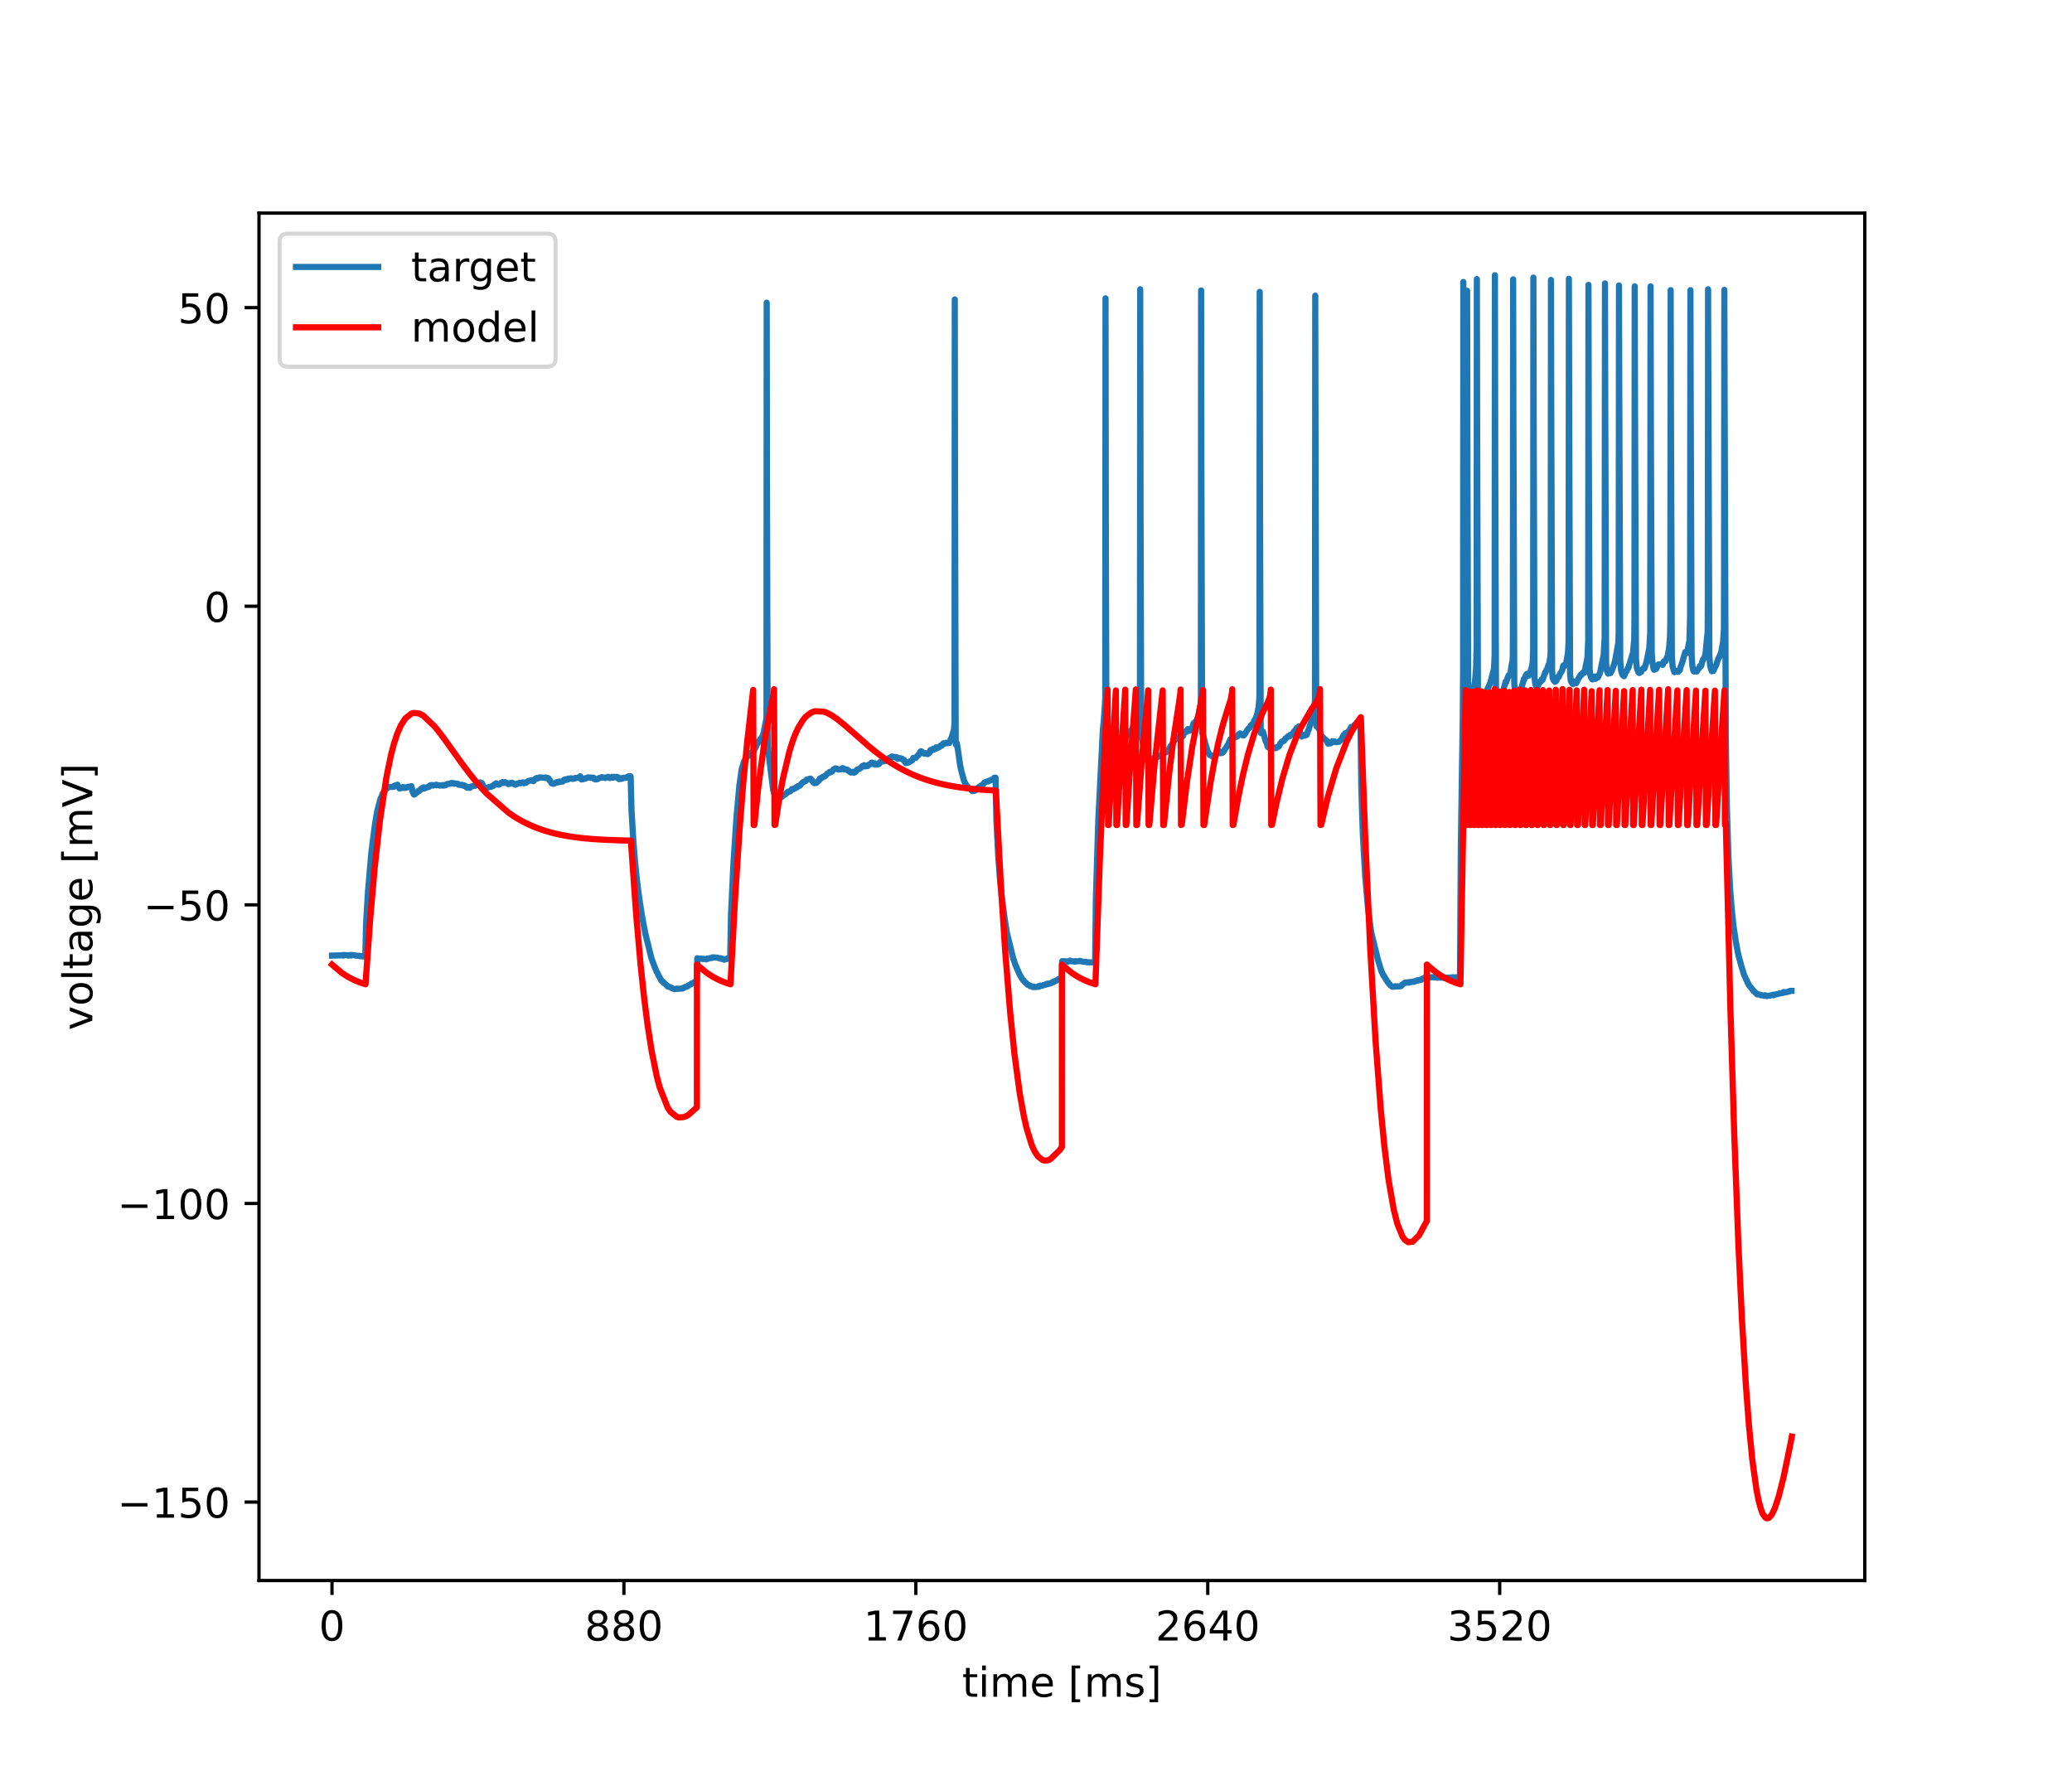 <?xml version="1.0" encoding="utf-8" standalone="no"?>
<!DOCTYPE svg PUBLIC "-//W3C//DTD SVG 1.1//EN"
  "http://www.w3.org/Graphics/SVG/1.1/DTD/svg11.dtd">
<!-- Created with matplotlib (https://matplotlib.org/) -->
<svg height="432pt" version="1.1" viewBox="0 0 504 432" width="504pt" xmlns="http://www.w3.org/2000/svg" xmlns:xlink="http://www.w3.org/1999/xlink">
 <defs>
  <style type="text/css">*{stroke-linecap:butt;stroke-linejoin:round;}</style>
 </defs>
 <g id="figure_1">
  <g id="patch_1">
   <path d="M 0 432 
L 504 432 
L 504 0 
L 0 0 
z
" style="fill:#ffffff;"/>
  </g>
  <g id="axes_1">
   <g id="patch_2">
    <path d="M 63 384.48 
L 453.6 384.48 
L 453.6 51.84 
L 63 51.84 
z
" style="fill:#ffffff;"/>
   </g>
   <g id="matplotlib.axis_1">
    <g id="xtick_1">
     <g id="line2d_1">
      <defs>
       <path d="M 0 0 
L 0 3.5 
" id="m9ae7601c06" style="stroke:#000000;stroke-width:0.8;"/>
      </defs>
      <g>
       <use style="stroke:#000000;stroke-width:0.8;" x="80.755" xlink:href="#m9ae7601c06" y="384.48"/>
      </g>
     </g>
     <g id="text_1">
      <!-- 0 -->
      <g transform="translate(77.573 399.078)scale(0.1 -0.1)">
       <defs>
        <path d="M 31.781 66.406 
Q 24.172 66.406 20.328 58.906 
Q 16.5 51.422 16.5 36.375 
Q 16.5 21.391 20.328 13.891 
Q 24.172 6.391 31.781 6.391 
Q 39.453 6.391 43.281 13.891 
Q 47.125 21.391 47.125 36.375 
Q 47.125 51.422 43.281 58.906 
Q 39.453 66.406 31.781 66.406 
z
M 31.781 74.219 
Q 44.047 74.219 50.516 64.516 
Q 56.984 54.828 56.984 36.375 
Q 56.984 17.969 50.516 8.266 
Q 44.047 -1.422 31.781 -1.422 
Q 19.531 -1.422 13.062 8.266 
Q 6.594 17.969 6.594 36.375 
Q 6.594 54.828 13.062 64.516 
Q 19.531 74.219 31.781 74.219 
z
" id="DejaVuSans-48"/>
       </defs>
       <use xlink:href="#DejaVuSans-48"/>
      </g>
     </g>
    </g>
    <g id="xtick_2">
     <g id="line2d_2">
      <g>
       <use style="stroke:#000000;stroke-width:0.8;" x="151.763" xlink:href="#m9ae7601c06" y="384.48"/>
      </g>
     </g>
     <g id="text_2">
      <!-- 880 -->
      <g transform="translate(142.219 399.078)scale(0.1 -0.1)">
       <defs>
        <path d="M 31.781 34.625 
Q 24.75 34.625 20.719 30.859 
Q 16.703 27.094 16.703 20.516 
Q 16.703 13.922 20.719 10.156 
Q 24.75 6.391 31.781 6.391 
Q 38.812 6.391 42.859 10.172 
Q 46.922 13.969 46.922 20.516 
Q 46.922 27.094 42.891 30.859 
Q 38.875 34.625 31.781 34.625 
z
M 21.922 38.812 
Q 15.578 40.375 12.031 44.719 
Q 8.5 49.078 8.5 55.328 
Q 8.5 64.062 14.719 69.141 
Q 20.953 74.219 31.781 74.219 
Q 42.672 74.219 48.875 69.141 
Q 55.078 64.062 55.078 55.328 
Q 55.078 49.078 51.531 44.719 
Q 48 40.375 41.703 38.812 
Q 48.828 37.156 52.797 32.312 
Q 56.781 27.484 56.781 20.516 
Q 56.781 9.906 50.312 4.234 
Q 43.844 -1.422 31.781 -1.422 
Q 19.734 -1.422 13.25 4.234 
Q 6.781 9.906 6.781 20.516 
Q 6.781 27.484 10.781 32.312 
Q 14.797 37.156 21.922 38.812 
z
M 18.312 54.391 
Q 18.312 48.734 21.844 45.562 
Q 25.391 42.391 31.781 42.391 
Q 38.141 42.391 41.719 45.562 
Q 45.312 48.734 45.312 54.391 
Q 45.312 60.062 41.719 63.234 
Q 38.141 66.406 31.781 66.406 
Q 25.391 66.406 21.844 63.234 
Q 18.312 60.062 18.312 54.391 
z
" id="DejaVuSans-56"/>
       </defs>
       <use xlink:href="#DejaVuSans-56"/>
       <use x="63.623" xlink:href="#DejaVuSans-56"/>
       <use x="127.246" xlink:href="#DejaVuSans-48"/>
      </g>
     </g>
    </g>
    <g id="xtick_3">
     <g id="line2d_3">
      <g>
       <use style="stroke:#000000;stroke-width:0.8;" x="222.772" xlink:href="#m9ae7601c06" y="384.48"/>
      </g>
     </g>
     <g id="text_3">
      <!-- 1760 -->
      <g transform="translate(210.047 399.078)scale(0.1 -0.1)">
       <defs>
        <path d="M 12.406 8.297 
L 28.516 8.297 
L 28.516 63.922 
L 10.984 60.406 
L 10.984 69.391 
L 28.422 72.906 
L 38.281 72.906 
L 38.281 8.297 
L 54.391 8.297 
L 54.391 0 
L 12.406 0 
z
" id="DejaVuSans-49"/>
        <path d="M 8.203 72.906 
L 55.078 72.906 
L 55.078 68.703 
L 28.609 0 
L 18.312 0 
L 43.219 64.594 
L 8.203 64.594 
z
" id="DejaVuSans-55"/>
        <path d="M 33.016 40.375 
Q 26.375 40.375 22.484 35.828 
Q 18.609 31.297 18.609 23.391 
Q 18.609 15.531 22.484 10.953 
Q 26.375 6.391 33.016 6.391 
Q 39.656 6.391 43.531 10.953 
Q 47.406 15.531 47.406 23.391 
Q 47.406 31.297 43.531 35.828 
Q 39.656 40.375 33.016 40.375 
z
M 52.594 71.297 
L 52.594 62.312 
Q 48.875 64.062 45.094 64.984 
Q 41.312 65.922 37.594 65.922 
Q 27.828 65.922 22.672 59.328 
Q 17.531 52.734 16.797 39.406 
Q 19.672 43.656 24.016 45.922 
Q 28.375 48.188 33.594 48.188 
Q 44.578 48.188 50.953 41.516 
Q 57.328 34.859 57.328 23.391 
Q 57.328 12.156 50.688 5.359 
Q 44.047 -1.422 33.016 -1.422 
Q 20.359 -1.422 13.672 8.266 
Q 6.984 17.969 6.984 36.375 
Q 6.984 53.656 15.188 63.938 
Q 23.391 74.219 37.203 74.219 
Q 40.922 74.219 44.703 73.484 
Q 48.484 72.75 52.594 71.297 
z
" id="DejaVuSans-54"/>
       </defs>
       <use xlink:href="#DejaVuSans-49"/>
       <use x="63.623" xlink:href="#DejaVuSans-55"/>
       <use x="127.246" xlink:href="#DejaVuSans-54"/>
       <use x="190.869" xlink:href="#DejaVuSans-48"/>
      </g>
     </g>
    </g>
    <g id="xtick_4">
     <g id="line2d_4">
      <g>
       <use style="stroke:#000000;stroke-width:0.8;" x="293.78" xlink:href="#m9ae7601c06" y="384.48"/>
      </g>
     </g>
     <g id="text_4">
      <!-- 2640 -->
      <g transform="translate(281.055 399.078)scale(0.1 -0.1)">
       <defs>
        <path d="M 19.188 8.297 
L 53.609 8.297 
L 53.609 0 
L 7.328 0 
L 7.328 8.297 
Q 12.938 14.109 22.625 23.891 
Q 32.328 33.688 34.812 36.531 
Q 39.547 41.844 41.422 45.531 
Q 43.312 49.219 43.312 52.781 
Q 43.312 58.594 39.234 62.25 
Q 35.156 65.922 28.609 65.922 
Q 23.969 65.922 18.812 64.312 
Q 13.672 62.703 7.812 59.422 
L 7.812 69.391 
Q 13.766 71.781 18.938 73 
Q 24.125 74.219 28.422 74.219 
Q 39.75 74.219 46.484 68.547 
Q 53.219 62.891 53.219 53.422 
Q 53.219 48.922 51.531 44.891 
Q 49.859 40.875 45.406 35.406 
Q 44.188 33.984 37.641 27.219 
Q 31.109 20.453 19.188 8.297 
z
" id="DejaVuSans-50"/>
        <path d="M 37.797 64.312 
L 12.891 25.391 
L 37.797 25.391 
z
M 35.203 72.906 
L 47.609 72.906 
L 47.609 25.391 
L 58.016 25.391 
L 58.016 17.188 
L 47.609 17.188 
L 47.609 0 
L 37.797 0 
L 37.797 17.188 
L 4.891 17.188 
L 4.891 26.703 
z
" id="DejaVuSans-52"/>
       </defs>
       <use xlink:href="#DejaVuSans-50"/>
       <use x="63.623" xlink:href="#DejaVuSans-54"/>
       <use x="127.246" xlink:href="#DejaVuSans-52"/>
       <use x="190.869" xlink:href="#DejaVuSans-48"/>
      </g>
     </g>
    </g>
    <g id="xtick_5">
     <g id="line2d_5">
      <g>
       <use style="stroke:#000000;stroke-width:0.8;" x="364.789" xlink:href="#m9ae7601c06" y="384.48"/>
      </g>
     </g>
     <g id="text_5">
      <!-- 3520 -->
      <g transform="translate(352.064 399.078)scale(0.1 -0.1)">
       <defs>
        <path d="M 40.578 39.312 
Q 47.656 37.797 51.625 33 
Q 55.609 28.219 55.609 21.188 
Q 55.609 10.406 48.188 4.484 
Q 40.766 -1.422 27.094 -1.422 
Q 22.516 -1.422 17.656 -0.516 
Q 12.797 0.391 7.625 2.203 
L 7.625 11.719 
Q 11.719 9.328 16.594 8.109 
Q 21.484 6.891 26.812 6.891 
Q 36.078 6.891 40.938 10.547 
Q 45.797 14.203 45.797 21.188 
Q 45.797 27.641 41.281 31.266 
Q 36.766 34.906 28.719 34.906 
L 20.219 34.906 
L 20.219 43.016 
L 29.109 43.016 
Q 36.375 43.016 40.234 45.922 
Q 44.094 48.828 44.094 54.297 
Q 44.094 59.906 40.109 62.906 
Q 36.141 65.922 28.719 65.922 
Q 24.656 65.922 20.016 65.031 
Q 15.375 64.156 9.812 62.312 
L 9.812 71.094 
Q 15.438 72.656 20.344 73.438 
Q 25.25 74.219 29.594 74.219 
Q 40.828 74.219 47.359 69.109 
Q 53.906 64.016 53.906 55.328 
Q 53.906 49.266 50.438 45.094 
Q 46.969 40.922 40.578 39.312 
z
" id="DejaVuSans-51"/>
        <path d="M 10.797 72.906 
L 49.516 72.906 
L 49.516 64.594 
L 19.828 64.594 
L 19.828 46.734 
Q 21.969 47.469 24.109 47.828 
Q 26.266 48.188 28.422 48.188 
Q 40.625 48.188 47.75 41.5 
Q 54.891 34.812 54.891 23.391 
Q 54.891 11.625 47.562 5.094 
Q 40.234 -1.422 26.906 -1.422 
Q 22.312 -1.422 17.547 -0.641 
Q 12.797 0.141 7.719 1.703 
L 7.719 11.625 
Q 12.109 9.234 16.797 8.062 
Q 21.484 6.891 26.703 6.891 
Q 35.156 6.891 40.078 11.328 
Q 45.016 15.766 45.016 23.391 
Q 45.016 31 40.078 35.438 
Q 35.156 39.891 26.703 39.891 
Q 22.75 39.891 18.812 39.016 
Q 14.891 38.141 10.797 36.281 
z
" id="DejaVuSans-53"/>
       </defs>
       <use xlink:href="#DejaVuSans-51"/>
       <use x="63.623" xlink:href="#DejaVuSans-53"/>
       <use x="127.246" xlink:href="#DejaVuSans-50"/>
       <use x="190.869" xlink:href="#DejaVuSans-48"/>
      </g>
     </g>
    </g>
    <g id="text_6">
     <!-- time [ms] -->
     <g transform="translate(234.038 412.757)scale(0.1 -0.1)">
      <defs>
       <path d="M 18.312 70.219 
L 18.312 54.688 
L 36.812 54.688 
L 36.812 47.703 
L 18.312 47.703 
L 18.312 18.016 
Q 18.312 11.328 20.141 9.422 
Q 21.969 7.516 27.594 7.516 
L 36.812 7.516 
L 36.812 0 
L 27.594 0 
Q 17.188 0 13.234 3.875 
Q 9.281 7.766 9.281 18.016 
L 9.281 47.703 
L 2.688 47.703 
L 2.688 54.688 
L 9.281 54.688 
L 9.281 70.219 
z
" id="DejaVuSans-116"/>
       <path d="M 9.422 54.688 
L 18.406 54.688 
L 18.406 0 
L 9.422 0 
z
M 9.422 75.984 
L 18.406 75.984 
L 18.406 64.594 
L 9.422 64.594 
z
" id="DejaVuSans-105"/>
       <path d="M 52 44.188 
Q 55.375 50.25 60.062 53.125 
Q 64.75 56 71.094 56 
Q 79.641 56 84.281 50.016 
Q 88.922 44.047 88.922 33.016 
L 88.922 0 
L 79.891 0 
L 79.891 32.719 
Q 79.891 40.578 77.094 44.375 
Q 74.312 48.188 68.609 48.188 
Q 61.625 48.188 57.562 43.547 
Q 53.516 38.922 53.516 30.906 
L 53.516 0 
L 44.484 0 
L 44.484 32.719 
Q 44.484 40.625 41.703 44.406 
Q 38.922 48.188 33.109 48.188 
Q 26.219 48.188 22.156 43.531 
Q 18.109 38.875 18.109 30.906 
L 18.109 0 
L 9.078 0 
L 9.078 54.688 
L 18.109 54.688 
L 18.109 46.188 
Q 21.188 51.219 25.484 53.609 
Q 29.781 56 35.688 56 
Q 41.656 56 45.828 52.969 
Q 50 49.953 52 44.188 
z
" id="DejaVuSans-109"/>
       <path d="M 56.203 29.594 
L 56.203 25.203 
L 14.891 25.203 
Q 15.484 15.922 20.484 11.062 
Q 25.484 6.203 34.422 6.203 
Q 39.594 6.203 44.453 7.469 
Q 49.312 8.734 54.109 11.281 
L 54.109 2.781 
Q 49.266 0.734 44.188 -0.344 
Q 39.109 -1.422 33.891 -1.422 
Q 20.797 -1.422 13.156 6.188 
Q 5.516 13.812 5.516 26.812 
Q 5.516 40.234 12.766 48.109 
Q 20.016 56 32.328 56 
Q 43.359 56 49.781 48.891 
Q 56.203 41.797 56.203 29.594 
z
M 47.219 32.234 
Q 47.125 39.594 43.094 43.984 
Q 39.062 48.391 32.422 48.391 
Q 24.906 48.391 20.391 44.141 
Q 15.875 39.891 15.188 32.172 
z
" id="DejaVuSans-101"/>
       <path id="DejaVuSans-32"/>
       <path d="M 8.594 75.984 
L 29.297 75.984 
L 29.297 69 
L 17.578 69 
L 17.578 -6.203 
L 29.297 -6.203 
L 29.297 -13.188 
L 8.594 -13.188 
z
" id="DejaVuSans-91"/>
       <path d="M 44.281 53.078 
L 44.281 44.578 
Q 40.484 46.531 36.375 47.5 
Q 32.281 48.484 27.875 48.484 
Q 21.188 48.484 17.844 46.438 
Q 14.5 44.391 14.5 40.281 
Q 14.5 37.156 16.891 35.375 
Q 19.281 33.594 26.516 31.984 
L 29.594 31.297 
Q 39.156 29.25 43.188 25.516 
Q 47.219 21.781 47.219 15.094 
Q 47.219 7.469 41.188 3.016 
Q 35.156 -1.422 24.609 -1.422 
Q 20.219 -1.422 15.453 -0.562 
Q 10.688 0.297 5.422 2 
L 5.422 11.281 
Q 10.406 8.688 15.234 7.391 
Q 20.062 6.109 24.812 6.109 
Q 31.156 6.109 34.562 8.281 
Q 37.984 10.453 37.984 14.406 
Q 37.984 18.062 35.516 20.016 
Q 33.062 21.969 24.703 23.781 
L 21.578 24.516 
Q 13.234 26.266 9.516 29.906 
Q 5.812 33.547 5.812 39.891 
Q 5.812 47.609 11.281 51.797 
Q 16.75 56 26.812 56 
Q 31.781 56 36.172 55.266 
Q 40.578 54.547 44.281 53.078 
z
" id="DejaVuSans-115"/>
       <path d="M 30.422 75.984 
L 30.422 -13.188 
L 9.719 -13.188 
L 9.719 -6.203 
L 21.391 -6.203 
L 21.391 69 
L 9.719 69 
L 9.719 75.984 
z
" id="DejaVuSans-93"/>
      </defs>
      <use xlink:href="#DejaVuSans-116"/>
      <use x="39.209" xlink:href="#DejaVuSans-105"/>
      <use x="66.992" xlink:href="#DejaVuSans-109"/>
      <use x="164.404" xlink:href="#DejaVuSans-101"/>
      <use x="225.928" xlink:href="#DejaVuSans-32"/>
      <use x="257.715" xlink:href="#DejaVuSans-91"/>
      <use x="296.729" xlink:href="#DejaVuSans-109"/>
      <use x="394.141" xlink:href="#DejaVuSans-115"/>
      <use x="446.24" xlink:href="#DejaVuSans-93"/>
     </g>
    </g>
   </g>
   <g id="matplotlib.axis_2">
    <g id="ytick_1">
     <g id="line2d_6">
      <defs>
       <path d="M 0 0 
L -3.5 0 
" id="m4f281d9910" style="stroke:#000000;stroke-width:0.8;"/>
      </defs>
      <g>
       <use style="stroke:#000000;stroke-width:0.8;" x="63" xlink:href="#m4f281d9910" y="365.394"/>
      </g>
     </g>
     <g id="text_7">
      <!-- −150 -->
      <g transform="translate(28.533 369.193)scale(0.1 -0.1)">
       <defs>
        <path d="M 10.594 35.5 
L 73.188 35.5 
L 73.188 27.203 
L 10.594 27.203 
z
" id="DejaVuSans-8722"/>
       </defs>
       <use xlink:href="#DejaVuSans-8722"/>
       <use x="83.789" xlink:href="#DejaVuSans-49"/>
       <use x="147.412" xlink:href="#DejaVuSans-53"/>
       <use x="211.035" xlink:href="#DejaVuSans-48"/>
      </g>
     </g>
    </g>
    <g id="ytick_2">
     <g id="line2d_7">
      <g>
       <use style="stroke:#000000;stroke-width:0.8;" x="63" xlink:href="#m4f281d9910" y="292.754"/>
      </g>
     </g>
     <g id="text_8">
      <!-- −100 -->
      <g transform="translate(28.533 296.553)scale(0.1 -0.1)">
       <use xlink:href="#DejaVuSans-8722"/>
       <use x="83.789" xlink:href="#DejaVuSans-49"/>
       <use x="147.412" xlink:href="#DejaVuSans-48"/>
       <use x="211.035" xlink:href="#DejaVuSans-48"/>
      </g>
     </g>
    </g>
    <g id="ytick_3">
     <g id="line2d_8">
      <g>
       <use style="stroke:#000000;stroke-width:0.8;" x="63" xlink:href="#m4f281d9910" y="220.114"/>
      </g>
     </g>
     <g id="text_9">
      <!-- −50 -->
      <g transform="translate(34.895 223.913)scale(0.1 -0.1)">
       <use xlink:href="#DejaVuSans-8722"/>
       <use x="83.789" xlink:href="#DejaVuSans-53"/>
       <use x="147.412" xlink:href="#DejaVuSans-48"/>
      </g>
     </g>
    </g>
    <g id="ytick_4">
     <g id="line2d_9">
      <g>
       <use style="stroke:#000000;stroke-width:0.8;" x="63" xlink:href="#m4f281d9910" y="147.474"/>
      </g>
     </g>
     <g id="text_10">
      <!-- 0 -->
      <g transform="translate(49.638 151.273)scale(0.1 -0.1)">
       <use xlink:href="#DejaVuSans-48"/>
      </g>
     </g>
    </g>
    <g id="ytick_5">
     <g id="line2d_10">
      <g>
       <use style="stroke:#000000;stroke-width:0.8;" x="63" xlink:href="#m4f281d9910" y="74.834"/>
      </g>
     </g>
     <g id="text_11">
      <!-- 50 -->
      <g transform="translate(43.275 78.633)scale(0.1 -0.1)">
       <use xlink:href="#DejaVuSans-53"/>
       <use x="63.623" xlink:href="#DejaVuSans-48"/>
      </g>
     </g>
    </g>
    <g id="text_12">
     <!-- voltage [mV] -->
     <g transform="translate(22.453 250.624)rotate(-90)scale(0.1 -0.1)">
      <defs>
       <path d="M 2.984 54.688 
L 12.5 54.688 
L 29.594 8.797 
L 46.688 54.688 
L 56.203 54.688 
L 35.688 0 
L 23.484 0 
z
" id="DejaVuSans-118"/>
       <path d="M 30.609 48.391 
Q 23.391 48.391 19.188 42.75 
Q 14.984 37.109 14.984 27.297 
Q 14.984 17.484 19.156 11.844 
Q 23.344 6.203 30.609 6.203 
Q 37.797 6.203 41.984 11.859 
Q 46.188 17.531 46.188 27.297 
Q 46.188 37.016 41.984 42.703 
Q 37.797 48.391 30.609 48.391 
z
M 30.609 56 
Q 42.328 56 49.016 48.375 
Q 55.719 40.766 55.719 27.297 
Q 55.719 13.875 49.016 6.219 
Q 42.328 -1.422 30.609 -1.422 
Q 18.844 -1.422 12.172 6.219 
Q 5.516 13.875 5.516 27.297 
Q 5.516 40.766 12.172 48.375 
Q 18.844 56 30.609 56 
z
" id="DejaVuSans-111"/>
       <path d="M 9.422 75.984 
L 18.406 75.984 
L 18.406 0 
L 9.422 0 
z
" id="DejaVuSans-108"/>
       <path d="M 34.281 27.484 
Q 23.391 27.484 19.188 25 
Q 14.984 22.516 14.984 16.5 
Q 14.984 11.719 18.141 8.906 
Q 21.297 6.109 26.703 6.109 
Q 34.188 6.109 38.703 11.406 
Q 43.219 16.703 43.219 25.484 
L 43.219 27.484 
z
M 52.203 31.203 
L 52.203 0 
L 43.219 0 
L 43.219 8.297 
Q 40.141 3.328 35.547 0.953 
Q 30.953 -1.422 24.312 -1.422 
Q 15.922 -1.422 10.953 3.297 
Q 6 8.016 6 15.922 
Q 6 25.141 12.172 29.828 
Q 18.359 34.516 30.609 34.516 
L 43.219 34.516 
L 43.219 35.406 
Q 43.219 41.609 39.141 45 
Q 35.062 48.391 27.688 48.391 
Q 23 48.391 18.547 47.266 
Q 14.109 46.141 10.016 43.891 
L 10.016 52.203 
Q 14.938 54.109 19.578 55.047 
Q 24.219 56 28.609 56 
Q 40.484 56 46.344 49.844 
Q 52.203 43.703 52.203 31.203 
z
" id="DejaVuSans-97"/>
       <path d="M 45.406 27.984 
Q 45.406 37.75 41.375 43.109 
Q 37.359 48.484 30.078 48.484 
Q 22.859 48.484 18.828 43.109 
Q 14.797 37.75 14.797 27.984 
Q 14.797 18.266 18.828 12.891 
Q 22.859 7.516 30.078 7.516 
Q 37.359 7.516 41.375 12.891 
Q 45.406 18.266 45.406 27.984 
z
M 54.391 6.781 
Q 54.391 -7.172 48.188 -13.984 
Q 42 -20.797 29.203 -20.797 
Q 24.469 -20.797 20.266 -20.094 
Q 16.062 -19.391 12.109 -17.922 
L 12.109 -9.188 
Q 16.062 -11.328 19.922 -12.344 
Q 23.781 -13.375 27.781 -13.375 
Q 36.625 -13.375 41.016 -8.766 
Q 45.406 -4.156 45.406 5.172 
L 45.406 9.625 
Q 42.625 4.781 38.281 2.391 
Q 33.938 0 27.875 0 
Q 17.828 0 11.672 7.656 
Q 5.516 15.328 5.516 27.984 
Q 5.516 40.672 11.672 48.328 
Q 17.828 56 27.875 56 
Q 33.938 56 38.281 53.609 
Q 42.625 51.219 45.406 46.391 
L 45.406 54.688 
L 54.391 54.688 
z
" id="DejaVuSans-103"/>
       <path d="M 28.609 0 
L 0.781 72.906 
L 11.078 72.906 
L 34.188 11.531 
L 57.328 72.906 
L 67.578 72.906 
L 39.797 0 
z
" id="DejaVuSans-86"/>
      </defs>
      <use xlink:href="#DejaVuSans-118"/>
      <use x="59.18" xlink:href="#DejaVuSans-111"/>
      <use x="120.361" xlink:href="#DejaVuSans-108"/>
      <use x="148.145" xlink:href="#DejaVuSans-116"/>
      <use x="187.354" xlink:href="#DejaVuSans-97"/>
      <use x="248.633" xlink:href="#DejaVuSans-103"/>
      <use x="312.109" xlink:href="#DejaVuSans-101"/>
      <use x="373.633" xlink:href="#DejaVuSans-32"/>
      <use x="405.42" xlink:href="#DejaVuSans-91"/>
      <use x="444.434" xlink:href="#DejaVuSans-109"/>
      <use x="541.846" xlink:href="#DejaVuSans-86"/>
      <use x="610.254" xlink:href="#DejaVuSans-93"/>
     </g>
    </g>
   </g>
   <g id="line2d_11">
    <path clip-path="url(#pa62db130a4)" d="M 80.755 232.457 
L 83.385 232.386 
L 83.417 232.315 
L 83.466 232.457 
L 83.498 232.386 
L 83.514 232.457 
L 83.595 232.386 
L 83.724 232.315 
L 84.547 232.386 
L 84.676 232.457 
L 84.967 232.386 
L 85.096 232.315 
L 85.176 232.386 
L 85.209 232.315 
L 85.338 232.386 
L 85.354 232.457 
L 85.402 232.315 
L 85.435 232.315 
L 86.322 232.386 
L 86.451 232.457 
L 87.42 232.528 
L 87.533 232.599 
L 87.581 232.528 
L 87.646 232.599 
L 88.695 232.67 
L 88.808 232.741 
L 88.856 232.67 
L 89.05 224.583 
L 89.502 216.993 
L 90.357 207.132 
L 91.196 200.677 
L 91.47 198.975 
L 91.777 197.201 
L 92.552 194.293 
L 92.584 194.222 
L 92.794 193.796 
L 92.826 193.725 
L 93.116 192.945 
L 93.31 192.874 
L 93.504 192.519 
L 93.552 192.448 
L 93.746 192.094 
L 93.859 192.023 
L 94.02 191.81 
L 94.214 191.739 
L 94.391 191.455 
L 95.844 191.384 
L 95.989 191.101 
L 96.005 191.171 
L 96.118 191.101 
L 96.247 191.03 
L 96.554 190.959 
L 96.683 190.888 
L 96.893 191.313 
L 96.957 191.384 
L 97.167 191.81 
L 97.393 191.739 
L 97.425 191.668 
L 97.506 191.739 
L 97.845 191.668 
L 97.99 191.526 
L 98.006 191.597 
L 98.039 191.455 
L 98.103 191.526 
L 98.265 191.597 
L 98.297 191.668 
L 98.361 191.526 
L 98.507 191.597 
L 98.539 191.668 
L 98.571 191.526 
L 98.62 191.597 
L 99.12 191.526 
L 99.265 191.384 
L 99.959 191.313 
L 100.056 191.242 
L 100.072 191.313 
L 100.121 191.384 
L 100.363 192.59 
L 100.605 193.158 
L 100.653 193.229 
L 100.734 193.3 
L 100.766 193.229 
L 100.944 193.158 
L 101.057 192.945 
L 101.089 193.016 
L 101.218 192.945 
L 101.395 192.661 
L 101.428 192.732 
L 101.508 192.661 
L 101.557 192.59 
L 101.702 192.448 
L 101.831 192.377 
L 101.96 192.306 
L 102.041 192.377 
L 102.073 192.306 
L 102.154 192.236 
L 102.331 191.952 
L 102.348 192.023 
L 102.38 191.881 
L 102.428 191.952 
L 102.59 191.739 
L 102.719 191.81 
L 102.993 191.739 
L 103.058 191.526 
L 103.122 191.668 
L 103.235 191.739 
L 103.251 191.81 
L 103.332 191.668 
L 103.348 191.739 
L 103.461 191.597 
L 103.477 191.668 
L 103.687 191.597 
L 103.816 191.526 
L 104.091 191.455 
L 104.187 191.384 
L 104.203 191.455 
L 104.381 191.384 
L 104.526 191.101 
L 104.542 191.171 
L 104.639 191.101 
L 104.688 191.03 
L 104.752 191.101 
L 104.897 191.03 
L 105.027 190.959 
L 105.236 191.03 
L 105.317 191.101 
L 105.349 191.03 
L 106.108 190.959 
L 106.124 190.888 
L 106.172 191.03 
L 106.221 190.959 
L 106.882 191.03 
L 107.012 191.101 
L 107.705 191.03 
L 107.738 190.959 
L 107.786 191.101 
L 107.802 191.101 
L 108.383 191.03 
L 108.529 190.888 
L 108.577 190.817 
L 108.706 190.746 
L 109.255 190.675 
L 109.335 190.604 
L 109.368 190.675 
L 109.691 190.604 
L 109.82 190.462 
L 109.916 190.533 
L 109.933 190.462 
L 110.417 190.533 
L 110.562 190.675 
L 110.691 190.604 
L 111.369 190.675 
L 111.53 190.888 
L 112.256 190.959 
L 112.321 190.888 
L 112.386 191.03 
L 112.821 191.101 
L 112.837 191.171 
L 112.87 191.03 
L 112.934 191.101 
L 113.176 191.171 
L 113.338 191.384 
L 113.435 191.455 
L 113.58 191.597 
L 113.79 191.526 
L 113.87 191.455 
L 113.903 191.526 
L 114.161 191.597 
L 114.258 191.668 
L 114.274 191.597 
L 114.387 191.455 
L 114.403 191.526 
L 114.484 191.455 
L 114.58 191.313 
L 114.613 191.384 
L 114.806 191.313 
L 114.935 191.242 
L 115.355 191.171 
L 115.484 191.101 
L 115.533 191.171 
L 115.581 191.101 
L 115.71 191.03 
L 115.839 190.959 
L 115.984 190.817 
L 116.21 190.746 
L 116.339 190.675 
L 116.485 190.604 
L 116.63 190.462 
L 116.711 190.391 
L 116.743 190.32 
L 116.824 190.391 
L 117.017 190.462 
L 117.033 190.533 
L 117.13 190.462 
L 117.259 190.533 
L 117.501 191.101 
L 117.55 191.171 
L 117.744 191.526 
L 117.921 191.597 
L 118.05 191.668 
L 118.647 191.597 
L 118.776 191.526 
L 119.051 191.455 
L 119.131 191.384 
L 119.164 191.455 
L 119.519 191.384 
L 119.664 191.242 
L 119.809 191.171 
L 119.938 191.101 
L 120.003 191.171 
L 120.051 191.101 
L 120.229 190.817 
L 120.439 190.746 
L 120.568 190.675 
L 120.665 190.604 
L 120.697 190.533 
L 120.745 190.675 
L 120.761 190.675 
L 120.858 190.746 
L 120.874 190.675 
L 121.116 190.746 
L 121.262 190.888 
L 121.471 190.817 
L 121.617 190.675 
L 121.778 190.604 
L 121.939 190.391 
L 122.117 190.32 
L 122.246 190.249 
L 122.407 190.462 
L 122.424 190.391 
L 122.52 190.462 
L 122.698 190.391 
L 122.811 190.249 
L 122.827 190.32 
L 123.134 190.391 
L 123.279 190.533 
L 123.553 190.604 
L 123.682 190.746 
L 123.844 190.533 
L 123.924 190.604 
L 123.941 190.675 
L 124.005 190.533 
L 124.021 190.533 
L 124.36 190.462 
L 124.489 190.391 
L 124.683 190.462 
L 124.844 190.675 
L 125.28 190.746 
L 125.361 190.888 
L 125.393 190.817 
L 125.522 190.746 
L 125.764 190.675 
L 125.78 190.604 
L 125.877 190.675 
L 126.039 190.604 
L 126.168 190.533 
L 126.329 190.462 
L 126.458 190.391 
L 126.587 190.462 
L 126.652 190.533 
L 126.7 190.462 
L 127.136 190.391 
L 127.152 190.32 
L 127.233 190.391 
L 127.249 190.462 
L 127.297 190.32 
L 127.33 190.32 
L 127.394 190.391 
L 127.443 190.533 
L 127.507 190.462 
L 127.636 190.391 
L 127.765 190.462 
L 127.975 190.391 
L 128.12 190.249 
L 128.217 190.178 
L 128.346 190.107 
L 128.411 190.036 
L 128.54 189.966 
L 129.089 189.895 
L 129.137 189.824 
L 129.202 189.895 
L 129.605 189.966 
L 129.734 190.036 
L 129.831 189.966 
L 130.025 189.611 
L 130.138 189.54 
L 130.283 189.398 
L 130.525 189.327 
L 130.541 189.256 
L 130.59 189.398 
L 130.622 189.327 
L 130.67 189.398 
L 130.735 189.327 
L 131.074 189.256 
L 131.219 189.114 
L 132.478 189.185 
L 132.607 189.256 
L 132.768 189.185 
L 132.817 189.114 
L 132.881 189.185 
L 133.269 189.256 
L 133.398 189.327 
L 133.414 189.327 
L 133.559 189.682 
L 133.591 189.611 
L 133.64 189.824 
L 133.656 189.753 
L 133.769 189.824 
L 133.963 190.178 
L 133.995 190.249 
L 134.156 190.533 
L 134.285 190.462 
L 134.431 190.533 
L 134.56 190.675 
L 134.689 190.604 
L 134.979 190.533 
L 135.108 190.462 
L 135.334 190.391 
L 135.415 190.249 
L 135.463 190.32 
L 135.818 190.249 
L 135.835 190.178 
L 135.867 190.32 
L 135.931 190.249 
L 136.044 190.178 
L 136.06 190.107 
L 136.157 190.178 
L 136.884 190.107 
L 137.061 189.824 
L 137.174 189.753 
L 137.206 189.682 
L 137.239 189.824 
L 137.271 189.824 
L 137.368 189.753 
L 137.432 189.611 
L 137.481 189.753 
L 137.69 189.682 
L 137.836 189.54 
L 137.981 189.682 
L 138.11 189.611 
L 138.207 189.398 
L 138.255 189.469 
L 138.707 189.398 
L 138.836 189.327 
L 138.901 189.398 
L 138.949 189.327 
L 139.127 189.398 
L 139.256 189.469 
L 139.304 189.398 
L 139.369 189.469 
L 139.772 189.398 
L 139.901 189.256 
L 139.998 189.327 
L 140.014 189.256 
L 140.757 189.185 
L 140.918 188.972 
L 141.047 188.901 
L 141.128 188.831 
L 141.16 188.901 
L 141.435 189.611 
L 141.903 189.54 
L 142.032 189.469 
L 142.145 189.398 
L 142.274 189.327 
L 142.387 189.398 
L 142.516 189.327 
L 142.806 189.256 
L 142.952 189.114 
L 144.339 189.185 
L 144.469 189.469 
L 144.485 189.398 
L 144.582 189.327 
L 144.598 189.398 
L 144.678 189.469 
L 144.824 189.611 
L 145.34 189.54 
L 145.485 189.398 
L 145.647 189.327 
L 145.776 189.256 
L 146.308 189.185 
L 146.389 189.043 
L 146.437 189.114 
L 147.244 189.185 
L 147.26 189.256 
L 147.357 189.185 
L 147.551 189.114 
L 147.68 189.043 
L 147.809 189.114 
L 147.938 189.043 
L 147.971 188.972 
L 148.051 189.043 
L 148.18 189.114 
L 148.326 189.256 
L 148.374 189.185 
L 148.503 189.114 
L 148.632 189.185 
L 148.858 189.114 
L 148.89 188.972 
L 148.987 189.043 
L 149.1 189.114 
L 149.116 189.185 
L 149.165 189.043 
L 149.213 189.114 
L 149.358 188.972 
L 149.697 189.043 
L 149.826 189.114 
L 149.972 189.114 
L 150.004 188.972 
L 150.085 189.043 
L 150.407 189.114 
L 150.601 189.54 
L 150.762 189.327 
L 151.085 189.398 
L 151.15 189.469 
L 151.198 189.398 
L 151.327 189.327 
L 151.343 189.398 
L 151.376 189.256 
L 151.44 189.327 
L 151.811 189.256 
L 151.844 189.185 
L 151.924 189.256 
L 152.425 189.185 
L 152.586 188.972 
L 152.909 188.901 
L 152.941 188.831 
L 153.006 188.972 
L 153.054 188.901 
L 153.07 188.831 
L 153.151 188.972 
L 153.328 188.901 
L 153.361 188.831 
L 153.409 188.901 
L 153.603 196.988 
L 154.055 204.508 
L 154.426 209.119 
L 154.862 213.517 
L 154.991 214.581 
L 155.265 216.78 
L 155.765 220.256 
L 155.991 221.746 
L 156.314 223.661 
L 156.927 226.853 
L 157.137 227.775 
L 158.46 233.096 
L 158.493 233.166 
L 158.815 234.089 
L 158.848 234.16 
L 159.154 235.011 
L 159.187 235.082 
L 159.429 235.649 
L 159.461 235.72 
L 159.735 236.43 
L 159.816 236.501 
L 160.026 236.926 
L 160.058 236.997 
L 160.284 237.494 
L 160.349 237.565 
L 160.542 237.919 
L 160.607 237.99 
L 160.8 238.416 
L 160.817 238.345 
L 160.865 238.487 
L 160.897 238.487 
L 160.978 238.558 
L 161.139 238.771 
L 161.301 238.841 
L 161.478 239.125 
L 161.527 239.054 
L 161.591 239.125 
L 161.753 239.338 
L 161.898 239.409 
L 162.043 239.551 
L 162.092 239.622 
L 162.237 239.764 
L 162.285 239.835 
L 162.317 239.906 
L 162.398 239.835 
L 162.463 239.906 
L 162.608 240.047 
L 162.995 240.118 
L 163.124 240.189 
L 163.318 240.26 
L 163.431 240.402 
L 163.447 240.331 
L 163.528 240.402 
L 163.657 240.473 
L 163.931 240.544 
L 164.06 240.615 
L 164.545 240.544 
L 164.625 240.473 
L 164.658 240.544 
L 165.997 240.473 
L 166.126 240.331 
L 166.207 240.402 
L 166.239 240.331 
L 166.433 240.26 
L 166.578 240.118 
L 166.901 240.047 
L 167.03 239.976 
L 167.304 239.906 
L 167.466 239.693 
L 167.659 239.622 
L 167.788 239.551 
L 168.014 239.48 
L 168.176 239.267 
L 168.192 239.338 
L 168.289 239.267 
L 168.45 239.196 
L 168.563 239.125 
L 168.579 239.196 
L 168.628 239.054 
L 168.66 239.054 
L 168.837 238.983 
L 168.853 238.912 
L 168.886 239.054 
L 168.95 238.983 
L 169.128 238.912 
L 169.273 238.771 
L 169.418 238.7 
L 169.499 238.629 
L 169.612 233.096 
L 169.709 233.166 
L 169.725 233.237 
L 169.822 233.166 
L 170.951 233.237 
L 170.968 233.308 
L 171.064 233.237 
L 171.791 233.308 
L 171.823 233.379 
L 171.904 233.308 
L 172.049 233.166 
L 172.178 233.237 
L 172.388 233.166 
L 172.517 233.096 
L 173.162 233.025 
L 173.308 232.883 
L 174.518 232.954 
L 174.647 233.025 
L 175.115 233.096 
L 175.147 233.166 
L 175.228 233.096 
L 175.39 233.166 
L 175.406 233.237 
L 175.502 233.166 
L 175.615 233.237 
L 175.712 233.308 
L 175.728 233.237 
L 175.954 233.308 
L 176.083 233.379 
L 176.1 233.308 
L 176.18 233.45 
L 176.196 233.379 
L 176.664 233.308 
L 176.794 233.237 
L 176.939 233.166 
L 177.019 233.237 
L 177.068 233.096 
L 177.213 233.166 
L 177.294 233.237 
L 177.326 233.166 
L 177.617 233.166 
L 177.81 222.597 
L 178.391 210.183 
L 179.15 198.762 
L 179.828 191.242 
L 180.392 187.199 
L 180.925 185.355 
L 180.957 185.284 
L 181.151 184.929 
L 181.312 184.858 
L 181.522 184.432 
L 181.538 184.432 
L 181.683 184.078 
L 181.764 184.007 
L 181.909 183.865 
L 182.329 183.794 
L 182.523 183.439 
L 182.668 183.368 
L 182.862 183.014 
L 182.926 183.085 
L 182.975 183.156 
L 183.039 183.085 
L 183.104 183.014 
L 183.265 182.801 
L 183.313 182.73 
L 183.539 182.233 
L 183.62 182.162 
L 183.83 181.737 
L 183.894 181.666 
L 184.185 180.886 
L 184.233 180.956 
L 184.298 180.886 
L 184.54 180.318 
L 184.814 180.247 
L 184.927 179.821 
L 184.992 179.963 
L 185.072 179.892 
L 185.25 179.396 
L 185.282 179.467 
L 185.347 179.396 
L 185.67 178.474 
L 185.718 178.403 
L 186.412 174.856 
L 186.428 174.43 
L 186.444 170.032 
L 186.493 73.628 
L 186.573 124.065 
L 186.735 181.382 
L 186.945 183.226 
L 188.058 192.165 
L 188.074 192.165 
L 188.252 192.803 
L 188.478 193.3 
L 188.526 193.371 
L 188.752 193.867 
L 188.8 193.938 
L 188.962 194.151 
L 189.026 194.08 
L 189.059 194.151 
L 189.188 194.222 
L 189.72 194.151 
L 189.866 194.009 
L 190.091 193.938 
L 190.237 193.796 
L 190.285 193.725 
L 190.414 193.583 
L 190.43 193.654 
L 190.495 193.512 
L 190.511 193.512 
L 190.592 193.441 
L 190.721 193.371 
L 190.898 193.3 
L 191.028 193.229 
L 191.14 193.158 
L 191.302 192.945 
L 191.463 192.874 
L 191.641 192.59 
L 192.206 192.519 
L 192.367 192.306 
L 192.464 192.236 
L 192.625 191.952 
L 192.754 192.023 
L 192.835 191.952 
L 192.9 191.881 
L 192.948 191.952 
L 193.238 191.881 
L 193.384 191.739 
L 193.513 191.668 
L 193.658 191.526 
L 193.787 191.597 
L 193.965 191.313 
L 194.013 191.384 
L 194.062 191.242 
L 194.449 191.171 
L 194.594 191.03 
L 194.723 190.959 
L 194.901 190.675 
L 194.981 190.604 
L 195.127 190.462 
L 195.272 190.391 
L 195.353 190.249 
L 195.401 190.32 
L 195.466 190.249 
L 195.611 190.107 
L 195.885 190.036 
L 196.014 189.966 
L 196.095 189.895 
L 196.256 189.611 
L 196.353 189.682 
L 196.369 189.611 
L 196.708 189.54 
L 196.837 189.469 
L 196.95 189.54 
L 196.983 189.469 
L 197.063 189.54 
L 197.144 189.469 
L 197.16 189.398 
L 197.225 189.54 
L 197.241 189.54 
L 197.402 189.611 
L 197.58 190.036 
L 197.596 189.966 
L 197.644 190.036 
L 197.822 190.32 
L 197.854 190.249 
L 197.935 190.32 
L 197.967 190.391 
L 198.112 190.533 
L 198.467 190.462 
L 198.483 190.391 
L 198.58 190.462 
L 198.645 190.391 
L 198.822 190.107 
L 199.032 190.036 
L 199.21 189.753 
L 199.242 189.824 
L 199.306 189.682 
L 199.5 189.327 
L 199.629 189.398 
L 199.791 189.327 
L 199.952 189.114 
L 200.033 189.043 
L 200.162 188.972 
L 200.533 188.901 
L 200.662 188.689 
L 200.678 188.76 
L 200.807 188.689 
L 200.969 188.476 
L 201.066 188.405 
L 201.227 188.192 
L 201.372 188.121 
L 201.501 188.05 
L 201.647 187.979 
L 201.808 187.766 
L 201.856 187.837 
L 201.985 187.908 
L 202.147 187.696 
L 202.276 187.766 
L 202.357 187.696 
L 202.518 187.483 
L 202.583 187.412 
L 202.728 187.199 
L 202.744 187.27 
L 202.776 187.128 
L 202.825 187.128 
L 203.034 187.057 
L 203.18 186.915 
L 203.551 186.986 
L 203.68 187.057 
L 203.777 187.128 
L 203.906 187.199 
L 204.632 187.128 
L 204.777 186.986 
L 204.858 186.915 
L 204.987 186.844 
L 205.116 186.986 
L 205.165 186.915 
L 205.197 187.057 
L 205.229 186.986 
L 205.358 187.199 
L 205.374 187.128 
L 206.052 187.199 
L 206.214 187.412 
L 206.456 187.483 
L 206.617 187.696 
L 206.762 187.766 
L 206.908 187.908 
L 207.343 187.837 
L 207.359 187.766 
L 207.456 187.837 
L 207.472 187.908 
L 207.569 187.837 
L 207.666 187.908 
L 207.682 187.979 
L 207.779 187.908 
L 208.021 187.837 
L 208.183 187.625 
L 208.231 187.554 
L 208.408 187.27 
L 208.602 187.199 
L 208.731 187.128 
L 208.989 187.057 
L 209.119 186.986 
L 209.215 186.915 
L 209.361 186.773 
L 209.538 186.702 
L 209.732 186.348 
L 210.038 186.277 
L 210.184 186.135 
L 210.232 186.206 
L 210.393 186.419 
L 211.055 186.348 
L 211.233 186.064 
L 211.297 186.135 
L 211.329 186.064 
L 211.475 185.922 
L 211.652 185.851 
L 211.749 185.78 
L 211.765 185.851 
L 211.814 185.78 
L 211.959 185.638 
L 212.023 185.567 
L 212.04 185.496 
L 212.088 185.638 
L 212.12 185.638 
L 212.217 185.709 
L 212.362 185.851 
L 212.411 185.78 
L 212.475 185.638 
L 212.524 185.78 
L 212.588 185.709 
L 212.637 185.638 
L 212.685 185.709 
L 212.863 185.993 
L 213.185 185.922 
L 213.218 185.851 
L 213.266 185.993 
L 213.282 185.993 
L 213.557 185.922 
L 213.653 185.851 
L 213.67 185.922 
L 213.815 185.851 
L 214.008 185.496 
L 214.057 185.426 
L 214.073 185.355 
L 214.17 185.426 
L 214.283 185.355 
L 214.412 185.284 
L 214.589 185.213 
L 214.735 185.071 
L 214.848 185.142 
L 214.88 185.213 
L 214.928 185.071 
L 214.944 185.071 
L 215.203 185 
L 215.332 184.929 
L 215.461 185 
L 215.751 185.071 
L 215.768 185.142 
L 215.864 185.071 
L 216.058 184.716 
L 216.139 184.645 
L 216.3 184.361 
L 216.381 184.432 
L 216.413 184.361 
L 216.542 184.291 
L 216.687 184.149 
L 216.929 184.078 
L 216.978 184.007 
L 217.026 184.078 
L 217.042 184.149 
L 217.139 184.078 
L 217.704 184.149 
L 217.833 184.22 
L 217.849 184.149 
L 217.946 184.22 
L 218.204 184.22 
L 218.35 184.574 
L 218.656 184.503 
L 218.785 184.432 
L 218.963 184.503 
L 219.027 184.432 
L 219.076 184.574 
L 219.205 184.503 
L 219.415 184.574 
L 219.576 184.787 
L 219.915 184.858 
L 220.157 185.426 
L 220.27 185.496 
L 220.351 185.638 
L 220.399 185.567 
L 220.496 185.496 
L 220.625 185.426 
L 220.819 185.496 
L 220.835 185.567 
L 220.932 185.496 
L 221.125 185.426 
L 221.255 185.355 
L 221.319 185.284 
L 221.464 185.142 
L 221.723 185.071 
L 221.868 184.929 
L 221.9 184.929 
L 222.029 184.645 
L 222.078 184.574 
L 222.158 184.361 
L 222.223 184.432 
L 222.739 184.361 
L 222.901 184.149 
L 223.014 184.078 
L 223.159 183.865 
L 223.175 183.936 
L 223.24 183.794 
L 223.256 183.865 
L 223.449 183.51 
L 223.627 183.439 
L 223.853 182.943 
L 223.982 182.872 
L 224.046 182.73 
L 224.095 182.801 
L 224.272 183.085 
L 224.321 183.014 
L 224.385 182.943 
L 224.434 183.014 
L 224.514 183.156 
L 224.563 183.085 
L 224.692 183.156 
L 224.853 183.368 
L 225.128 183.297 
L 225.257 183.226 
L 225.289 183.297 
L 225.305 183.368 
L 225.354 183.226 
L 225.386 183.226 
L 225.547 183.297 
L 225.693 183.439 
L 225.741 183.368 
L 225.886 183.226 
L 226.064 183.156 
L 226.338 182.446 
L 226.548 182.517 
L 226.58 182.588 
L 226.629 182.446 
L 226.645 182.446 
L 226.725 182.375 
L 226.871 182.233 
L 226.887 182.304 
L 226.968 182.162 
L 226.984 182.233 
L 227.064 182.304 
L 227.097 182.375 
L 227.161 182.233 
L 227.403 182.233 
L 227.532 181.95 
L 227.661 181.879 
L 227.678 181.808 
L 227.758 181.879 
L 227.855 182.021 
L 227.887 181.95 
L 228.049 181.879 
L 228.097 181.808 
L 228.162 181.879 
L 228.42 181.808 
L 228.597 181.524 
L 228.823 181.453 
L 228.872 181.311 
L 228.936 181.453 
L 229.082 181.382 
L 229.259 181.098 
L 229.308 181.027 
L 229.469 180.815 
L 229.63 180.886 
L 229.646 180.956 
L 229.711 180.815 
L 229.727 180.815 
L 230.082 180.744 
L 230.098 180.673 
L 230.163 180.815 
L 230.179 180.815 
L 230.905 180.744 
L 231.196 179.963 
L 231.228 179.892 
L 231.422 179.538 
L 231.454 179.467 
L 231.954 177.764 
L 231.97 177.835 
L 232.035 177.622 
L 232.164 176.062 
L 232.18 173.437 
L 232.245 72.848 
L 232.309 119.95 
L 232.471 180.602 
L 232.535 181.169 
L 232.6 181.027 
L 232.745 180.815 
L 233.052 182.659 
L 233.552 186.206 
L 233.584 186.277 
L 233.826 187.483 
L 234.52 190.036 
L 234.585 190.107 
L 234.795 190.533 
L 234.843 190.604 
L 235.037 190.959 
L 235.101 191.03 
L 235.263 191.242 
L 235.359 191.313 
L 235.521 191.526 
L 235.601 191.597 
L 235.747 191.739 
L 235.908 191.81 
L 236.037 191.881 
L 236.118 191.952 
L 236.263 192.165 
L 236.279 192.094 
L 236.36 192.236 
L 236.521 192.448 
L 236.876 192.377 
L 237.006 192.236 
L 237.07 192.377 
L 237.118 192.306 
L 237.248 192.236 
L 237.393 192.165 
L 237.538 192.023 
L 237.57 192.094 
L 237.635 192.023 
L 237.812 191.739 
L 237.861 191.668 
L 238.006 191.526 
L 238.167 191.455 
L 238.313 191.313 
L 238.474 191.242 
L 238.619 191.101 
L 238.829 191.03 
L 238.974 190.888 
L 239.103 190.817 
L 239.265 190.604 
L 239.329 190.533 
L 239.491 190.32 
L 239.733 190.249 
L 239.862 190.178 
L 240.152 190.107 
L 240.282 190.036 
L 240.378 190.107 
L 240.395 190.036 
L 240.572 189.966 
L 240.701 189.895 
L 240.959 189.824 
L 241.105 189.682 
L 241.46 189.611 
L 241.605 189.469 
L 241.718 189.398 
L 241.879 189.185 
L 242.17 189.185 
L 242.363 199.542 
L 242.799 208.126 
L 243.235 213.871 
L 243.654 218.057 
L 243.784 219.121 
L 244.397 223.59 
L 244.639 225.151 
L 244.962 227.066 
L 246.495 233.308 
L 246.559 233.379 
L 246.947 234.585 
L 246.979 234.656 
L 247.237 235.295 
L 247.269 235.366 
L 247.528 236.004 
L 247.592 236.075 
L 247.834 236.642 
L 247.85 236.642 
L 247.996 237.068 
L 248.012 236.997 
L 248.06 237.139 
L 248.093 237.139 
L 248.302 237.565 
L 248.367 237.636 
L 248.577 238.061 
L 248.657 238.132 
L 248.835 238.416 
L 248.996 238.487 
L 249.174 238.771 
L 249.238 238.841 
L 249.384 238.983 
L 249.545 239.054 
L 249.706 239.267 
L 249.819 239.338 
L 249.981 239.551 
L 250.303 239.622 
L 250.416 239.764 
L 250.433 239.693 
L 250.513 239.764 
L 250.61 239.906 
L 250.642 239.835 
L 250.884 239.906 
L 251.014 239.976 
L 251.256 240.047 
L 251.272 240.118 
L 251.352 239.976 
L 251.498 240.047 
L 251.627 240.118 
L 252.434 240.047 
L 252.563 239.906 
L 252.692 240.047 
L 252.837 239.906 
L 252.934 239.835 
L 252.999 239.764 
L 253.047 239.835 
L 253.612 239.764 
L 253.757 239.622 
L 254.273 239.551 
L 254.419 239.409 
L 254.499 239.48 
L 254.532 239.409 
L 254.774 239.338 
L 254.79 239.267 
L 254.838 239.409 
L 254.887 239.338 
L 255.355 239.267 
L 255.484 239.196 
L 255.71 239.125 
L 255.839 239.054 
L 256 238.983 
L 256.129 238.841 
L 256.259 238.912 
L 256.388 238.841 
L 256.501 238.771 
L 256.646 238.629 
L 256.969 238.558 
L 257.098 238.487 
L 257.13 238.416 
L 257.275 238.274 
L 257.517 238.203 
L 257.646 238.132 
L 258.018 238.061 
L 258.147 237.919 
L 258.163 237.99 
L 258.26 237.919 
L 258.373 233.805 
L 259.648 233.876 
L 259.68 233.947 
L 259.761 233.876 
L 260.245 233.805 
L 260.277 233.663 
L 260.358 233.805 
L 261.423 233.876 
L 261.471 233.947 
L 261.52 233.805 
L 261.536 233.876 
L 262.617 233.805 
L 262.649 233.734 
L 262.73 233.805 
L 263.23 233.876 
L 263.359 233.947 
L 264.392 234.018 
L 264.521 234.089 
L 266.377 234.089 
L 266.571 218.199 
L 267.152 199.542 
L 268.265 177.481 
L 268.507 175.14 
L 268.846 170.103 
L 268.911 72.564 
L 268.992 134.705 
L 269.153 181.24 
L 269.185 181.453 
L 269.234 181.169 
L 269.395 180.602 
L 269.653 181.24 
L 269.75 181.311 
L 269.96 181.737 
L 270.073 181.808 
L 270.154 181.95 
L 270.202 181.879 
L 270.283 181.95 
L 270.396 182.091 
L 270.412 182.021 
L 270.573 181.95 
L 270.622 181.879 
L 270.654 181.95 
L 270.783 182.162 
L 270.799 182.233 
L 270.88 182.162 
L 271.025 182.021 
L 271.154 182.091 
L 271.219 182.233 
L 271.267 182.162 
L 271.429 181.879 
L 271.445 181.95 
L 271.525 181.879 
L 271.671 181.737 
L 271.735 181.666 
L 271.945 181.24 
L 272.026 181.169 
L 272.284 180.46 
L 272.3 180.531 
L 272.397 180.46 
L 272.445 180.46 
L 272.59 180.105 
L 272.833 179.538 
L 272.881 179.467 
L 273.139 178.828 
L 273.333 178.899 
L 273.51 179.183 
L 273.559 179.254 
L 273.704 179.396 
L 273.801 179.467 
L 273.865 179.538 
L 273.898 179.396 
L 273.914 179.467 
L 274.059 179.112 
L 274.22 178.899 
L 274.269 178.828 
L 274.543 177.906 
L 274.575 177.977 
L 274.866 177.906 
L 274.947 177.764 
L 274.963 177.835 
L 275.043 177.906 
L 275.076 177.835 
L 275.173 177.764 
L 275.366 177.41 
L 275.495 177.339 
L 275.754 176.558 
L 275.77 176.629 
L 275.834 176.558 
L 276.076 175.991 
L 276.141 176.133 
L 276.173 175.991 
L 276.544 174.785 
L 276.56 174.856 
L 276.609 174.572 
L 276.69 174.501 
L 277.061 172.373 
L 277.287 169.748 
L 277.351 70.365 
L 277.432 124.136 
L 277.593 178.616 
L 277.755 179.68 
L 278.255 182.375 
L 278.481 183.439 
L 278.868 184.787 
L 278.884 184.716 
L 278.917 184.787 
L 279.094 185.071 
L 279.159 185.142 
L 279.336 185.426 
L 279.691 185.355 
L 279.853 185.142 
L 280.014 185.071 
L 280.24 184.574 
L 280.547 184.503 
L 280.676 184.432 
L 280.805 184.361 
L 280.821 184.291 
L 280.886 184.432 
L 280.918 184.361 
L 281.079 184.291 
L 281.208 184.22 
L 281.563 184.149 
L 281.709 183.936 
L 281.838 184.007 
L 282.031 183.936 
L 282.16 183.865 
L 282.225 183.936 
L 282.257 183.794 
L 282.273 183.865 
L 282.419 183.723 
L 282.483 183.652 
L 282.645 183.439 
L 282.693 183.51 
L 282.774 183.581 
L 282.806 183.51 
L 282.951 183.439 
L 283.129 183.156 
L 283.5 183.085 
L 283.645 182.943 
L 283.903 182.872 
L 284.097 182.517 
L 284.162 182.446 
L 284.307 182.162 
L 284.323 182.233 
L 284.371 182.162 
L 284.549 181.879 
L 284.597 181.808 
L 284.759 181.453 
L 284.775 181.524 
L 284.872 181.453 
L 285.033 181.24 
L 285.065 181.169 
L 285.275 180.744 
L 285.307 180.673 
L 285.453 180.531 
L 285.485 180.46 
L 285.662 180.105 
L 285.679 180.176 
L 285.743 180.034 
L 285.759 180.034 
L 285.824 179.963 
L 286.001 179.68 
L 286.082 179.751 
L 286.114 179.68 
L 286.147 179.609 
L 286.308 179.325 
L 286.453 179.467 
L 286.518 179.396 
L 286.55 179.325 
L 286.615 179.467 
L 286.631 179.396 
L 286.97 179.325 
L 287.002 179.254 
L 287.083 179.325 
L 287.486 179.254 
L 287.631 179.112 
L 287.777 179.041 
L 288.083 178.19 
L 288.341 178.119 
L 288.487 177.835 
L 288.503 177.906 
L 288.535 177.977 
L 288.567 178.048 
L 288.632 177.906 
L 288.729 177.835 
L 288.955 177.339 
L 289.003 177.41 
L 289.164 177.693 
L 289.213 177.622 
L 289.261 177.764 
L 289.6 177.693 
L 289.745 177.268 
L 289.794 177.197 
L 289.923 177.126 
L 289.988 177.055 
L 290.343 175.92 
L 290.359 175.991 
L 290.391 175.849 
L 290.456 175.92 
L 290.569 175.778 
L 290.585 175.849 
L 290.681 175.778 
L 290.859 175.494 
L 290.907 175.423 
L 291.069 175.211 
L 291.133 175.14 
L 291.375 174.572 
L 291.424 174.501 
L 292.053 171.309 
L 292.102 168.826 
L 292.166 70.649 
L 292.231 113.921 
L 292.408 178.119 
L 292.554 178.686 
L 292.634 178.757 
L 293.393 181.595 
L 293.425 181.666 
L 293.812 182.872 
L 293.877 182.943 
L 294.119 183.51 
L 294.248 183.581 
L 294.377 183.723 
L 294.506 183.652 
L 294.668 183.723 
L 294.829 183.936 
L 294.877 184.007 
L 295.007 184.078 
L 295.12 184.149 
L 295.216 184.22 
L 295.232 184.149 
L 295.491 184.078 
L 295.652 183.865 
L 295.7 183.794 
L 295.878 183.51 
L 295.991 183.439 
L 296.152 183.226 
L 296.217 183.156 
L 296.394 182.872 
L 296.556 182.801 
L 296.572 182.73 
L 296.653 182.801 
L 296.862 183.226 
L 297.298 183.156 
L 297.476 182.872 
L 297.669 182.801 
L 297.879 182.375 
L 297.911 182.304 
L 298.073 182.091 
L 298.121 182.021 
L 298.283 181.808 
L 298.347 181.737 
L 298.557 181.311 
L 298.686 181.24 
L 298.977 180.46 
L 299.057 180.389 
L 299.299 179.821 
L 299.913 179.751 
L 300.09 179.467 
L 300.381 179.396 
L 300.51 179.325 
L 300.607 179.254 
L 300.703 179.183 
L 300.72 179.254 
L 300.8 179.183 
L 300.913 179.112 
L 300.945 179.183 
L 300.978 179.041 
L 301.01 179.041 
L 301.042 179.041 
L 301.171 178.757 
L 301.268 178.686 
L 301.413 178.545 
L 301.478 178.616 
L 301.51 178.545 
L 301.639 178.403 
L 301.704 178.545 
L 301.768 178.474 
L 301.817 178.545 
L 301.946 178.616 
L 302.14 178.686 
L 302.285 178.899 
L 302.398 178.828 
L 302.511 178.899 
L 302.672 178.545 
L 302.688 178.616 
L 302.85 178.545 
L 303.043 178.19 
L 303.092 178.119 
L 303.285 177.764 
L 303.334 177.693 
L 303.511 177.41 
L 303.608 177.339 
L 303.77 177.126 
L 303.963 177.055 
L 304.092 176.771 
L 304.157 176.7 
L 304.302 176.416 
L 304.318 176.487 
L 304.48 176.416 
L 304.609 176.133 
L 304.641 176.204 
L 304.722 176.204 
L 304.819 175.92 
L 304.851 175.991 
L 304.899 175.991 
L 305.061 175.352 
L 305.109 175.423 
L 305.141 175.211 
L 305.158 175.281 
L 305.19 175.211 
L 305.4 174.785 
L 305.464 174.714 
L 305.819 173.65 
L 305.835 173.65 
L 306.094 172.231 
L 306.126 172.16 
L 306.336 169.748 
L 306.352 168.897 
L 306.416 71.003 
L 306.497 124.348 
L 306.658 177.764 
L 306.739 178.332 
L 306.788 178.19 
L 306.965 177.906 
L 307.207 177.977 
L 307.836 180.247 
L 307.869 180.318 
L 308.062 180.673 
L 308.111 180.744 
L 308.305 181.524 
L 308.482 181.808 
L 308.789 181.737 
L 308.885 181.666 
L 308.902 181.737 
L 309.095 181.808 
L 309.224 181.95 
L 309.353 181.879 
L 309.466 181.95 
L 309.579 182.021 
L 309.741 181.808 
L 310.112 181.879 
L 310.257 182.021 
L 310.435 181.95 
L 310.596 181.737 
L 310.967 181.666 
L 311.113 181.524 
L 311.161 181.453 
L 311.419 180.815 
L 311.548 180.744 
L 311.726 180.46 
L 311.919 180.389 
L 312.049 180.318 
L 312.307 180.247 
L 312.484 179.963 
L 312.533 179.892 
L 312.71 179.609 
L 312.904 179.538 
L 313.065 179.325 
L 313.178 179.254 
L 313.324 179.112 
L 313.679 179.041 
L 313.743 179.112 
L 313.856 178.757 
L 314.163 178.686 
L 314.276 178.616 
L 314.405 178.686 
L 314.647 178.119 
L 314.744 178.048 
L 314.857 177.835 
L 314.889 177.906 
L 314.986 177.835 
L 315.196 177.41 
L 315.26 177.339 
L 315.438 177.055 
L 315.631 176.984 
L 315.777 176.842 
L 315.906 176.771 
L 315.938 176.7 
L 315.986 176.842 
L 316.228 178.119 
L 316.261 178.19 
L 316.422 178.686 
L 316.632 179.183 
L 316.777 179.041 
L 317.116 178.97 
L 317.277 178.757 
L 317.423 178.899 
L 317.713 178.828 
L 317.842 178.757 
L 317.875 178.686 
L 318.23 177.622 
L 318.31 177.551 
L 318.827 175.778 
L 318.891 175.707 
L 319.214 174.785 
L 319.311 174.785 
L 319.472 174.288 
L 319.634 173.153 
L 319.86 170.245 
L 319.892 122.504 
L 319.924 71.926 
L 319.989 105.479 
L 320.166 176.062 
L 320.247 176.7 
L 320.295 176.487 
L 320.36 176.558 
L 320.57 176.984 
L 320.586 176.913 
L 320.618 177.055 
L 320.666 177.055 
L 320.844 177.339 
L 320.892 177.41 
L 321.312 178.757 
L 321.36 178.828 
L 321.554 179.183 
L 321.699 179.254 
L 321.845 179.396 
L 321.941 179.467 
L 322.119 179.751 
L 322.296 179.821 
L 322.442 180.034 
L 322.474 179.963 
L 322.538 180.034 
L 322.7 180.247 
L 322.716 180.176 
L 322.781 180.318 
L 323.023 180.886 
L 323.652 180.815 
L 323.765 180.673 
L 323.781 180.744 
L 323.878 180.673 
L 324.023 180.389 
L 324.039 180.46 
L 324.152 180.389 
L 324.168 180.318 
L 324.233 180.531 
L 324.249 180.46 
L 324.265 180.531 
L 324.33 180.389 
L 324.346 180.389 
L 324.475 180.318 
L 324.701 180.389 
L 324.83 180.531 
L 324.895 180.46 
L 324.943 180.531 
L 325.685 180.46 
L 325.847 180.247 
L 325.911 180.176 
L 326.04 180.105 
L 326.186 180.034 
L 326.379 179.68 
L 326.396 179.68 
L 326.541 179.325 
L 326.589 179.254 
L 326.799 178.828 
L 326.928 178.757 
L 327.073 178.545 
L 327.089 178.616 
L 327.122 178.474 
L 327.154 178.474 
L 327.299 178.332 
L 327.412 178.403 
L 327.525 178.332 
L 327.574 178.403 
L 327.606 178.261 
L 327.622 178.332 
L 327.751 178.261 
L 327.783 178.19 
L 327.961 177.906 
L 328.187 177.835 
L 328.429 177.268 
L 328.494 177.268 
L 328.623 176.842 
L 328.639 176.913 
L 328.962 176.984 
L 328.978 177.055 
L 329.01 176.913 
L 329.058 176.913 
L 329.187 176.842 
L 329.252 176.771 
L 329.462 176.346 
L 329.559 176.275 
L 329.688 176.204 
L 329.801 176.275 
L 329.962 175.849 
L 329.978 175.92 
L 330.091 176.204 
L 330.123 176.062 
L 330.204 175.991 
L 330.398 175.565 
L 330.43 175.636 
L 330.479 175.494 
L 330.495 175.494 
L 330.688 175.494 
L 330.834 175.14 
L 330.93 175.14 
L 331.124 191.384 
L 331.495 202.876 
L 332.076 213.233 
L 332.786 221.178 
L 333.529 226.782 
L 335.159 233.45 
L 335.175 233.45 
L 335.336 234.018 
L 335.352 234.018 
L 335.53 234.656 
L 335.998 236.217 
L 336.046 236.288 
L 336.272 236.784 
L 336.304 236.855 
L 336.53 237.352 
L 336.676 237.423 
L 336.869 237.777 
L 336.918 237.848 
L 337.079 238.203 
L 337.095 238.132 
L 337.111 238.132 
L 337.257 238.487 
L 337.337 238.558 
L 337.531 238.912 
L 337.66 238.983 
L 337.854 239.338 
L 338.015 239.409 
L 338.193 239.693 
L 338.322 239.764 
L 338.467 239.906 
L 338.58 239.976 
L 338.709 240.047 
L 339.306 239.976 
L 339.387 239.906 
L 339.419 239.976 
L 340.759 239.906 
L 340.92 239.693 
L 341.065 239.622 
L 341.227 239.409 
L 341.372 239.338 
L 341.517 239.196 
L 341.662 239.125 
L 341.695 239.054 
L 341.775 239.125 
L 341.937 239.054 
L 342.066 238.983 
L 342.195 239.054 
L 342.631 238.983 
L 342.647 238.912 
L 342.679 239.054 
L 342.744 238.983 
L 343.115 238.912 
L 343.163 238.841 
L 343.228 238.912 
L 343.76 238.841 
L 343.793 238.771 
L 343.873 238.841 
L 343.97 238.771 
L 344.051 238.7 
L 344.083 238.771 
L 344.228 238.7 
L 344.357 238.629 
L 344.68 238.558 
L 344.696 238.487 
L 344.793 238.558 
L 344.922 238.487 
L 345.051 238.416 
L 345.084 238.487 
L 345.164 238.416 
L 345.6 238.345 
L 345.616 238.274 
L 345.713 238.345 
L 345.794 238.274 
L 345.923 238.203 
L 346.068 238.132 
L 346.181 237.99 
L 346.197 238.061 
L 346.262 237.99 
L 346.391 237.919 
L 346.568 237.848 
L 346.585 237.777 
L 346.681 237.848 
L 346.972 237.777 
L 347.117 237.636 
L 347.94 237.706 
L 347.972 237.777 
L 348.053 237.706 
L 349.667 237.777 
L 349.683 237.848 
L 349.78 237.777 
L 351.168 237.848 
L 351.265 237.919 
L 351.281 237.848 
L 353.363 237.777 
L 353.395 237.706 
L 353.443 237.848 
L 353.476 237.777 
L 354.702 237.706 
L 354.815 237.636 
L 354.831 237.706 
L 354.88 237.565 
L 354.928 237.636 
L 355.025 237.565 
L 355.041 237.636 
L 355.122 237.636 
L 355.138 237.494 
L 355.332 206.352 
L 355.8 174.785 
L 355.896 163.08 
L 355.945 68.592 
L 356.009 115.836 
L 356.155 173.366 
L 356.171 173.224 
L 356.364 167.904 
L 356.8 158.327 
L 356.865 70.72 
L 356.945 114.843 
L 357.123 167.904 
L 357.284 169.181 
L 357.494 169.606 
L 357.542 169.536 
L 357.591 169.606 
L 357.704 169.89 
L 357.72 169.819 
L 357.865 169.748 
L 358.188 168.826 
L 358.236 168.755 
L 358.769 165.918 
L 359.043 162.584 
L 359.172 157.618 
L 359.237 67.882 
L 359.302 103.493 
L 359.495 168.117 
L 359.673 170.174 
L 359.899 170.812 
L 359.915 170.741 
L 360.092 170.812 
L 360.141 170.883 
L 360.173 170.741 
L 360.189 170.741 
L 360.254 170.671 
L 360.528 169.961 
L 360.641 169.89 
L 360.835 169.323 
L 360.867 169.394 
L 360.948 169.323 
L 361.093 168.968 
L 361.125 169.039 
L 361.174 168.968 
L 361.383 168.542 
L 361.448 168.471 
L 361.722 167.762 
L 361.787 167.691 
L 362.029 167.124 
L 362.126 167.053 
L 362.432 166.201 
L 362.497 166.131 
L 363.304 163.08 
L 363.352 163.151 
L 363.385 162.938 
L 363.562 159.391 
L 363.627 66.96 
L 363.707 112.076 
L 363.885 167.195 
L 364.046 169.039 
L 364.143 169.11 
L 364.304 169.323 
L 364.337 169.394 
L 364.353 169.465 
L 364.433 169.394 
L 364.45 169.323 
L 364.53 169.465 
L 364.837 169.536 
L 364.853 169.606 
L 364.885 169.465 
L 364.918 169.465 
L 365.305 168.259 
L 365.595 168.188 
L 366.257 165.776 
L 366.322 165.847 
L 366.37 165.989 
L 366.419 165.776 
L 366.774 164.712 
L 366.806 164.783 
L 366.838 164.57 
L 366.967 164.286 
L 366.999 164.357 
L 367.016 164.428 
L 367.064 164.286 
L 367.08 164.286 
L 367.225 164.144 
L 367.274 164.073 
L 367.451 163.435 
L 367.629 162.158 
L 367.855 161.023 
L 367.887 160.952 
L 367.968 159.675 
L 368 154.639 
L 368.065 67.953 
L 368.129 101.861 
L 368.339 166.485 
L 368.516 168.117 
L 368.694 168.471 
L 368.807 168.401 
L 368.952 168.542 
L 369.001 168.401 
L 369.081 168.471 
L 369.194 168.613 
L 369.21 168.542 
L 369.243 168.542 
L 369.323 168.401 
L 369.356 168.471 
L 369.388 168.684 
L 369.485 168.542 
L 369.582 168.471 
L 369.84 167.833 
L 369.953 167.762 
L 370.501 165.847 
L 370.534 165.776 
L 370.695 165.137 
L 370.808 165.208 
L 371.115 164.357 
L 371.163 164.286 
L 371.308 164.073 
L 371.325 164.144 
L 371.389 163.931 
L 371.405 164.002 
L 371.534 164.073 
L 371.68 164.428 
L 371.744 164.286 
L 371.809 164.357 
L 371.857 164.286 
L 371.97 164.073 
L 372.002 164.144 
L 372.083 164.073 
L 372.551 162.442 
L 372.567 162.513 
L 372.616 162.3 
L 372.825 161.023 
L 372.922 158.044 
L 372.987 67.528 
L 373.067 106.117 
L 373.261 164.854 
L 373.455 166.414 
L 373.697 166.982 
L 373.858 166.911 
L 373.955 166.769 
L 373.971 166.84 
L 374.052 166.982 
L 374.084 166.911 
L 374.375 166.131 
L 374.455 166.06 
L 374.617 165.776 
L 374.714 165.847 
L 374.73 165.776 
L 374.843 165.705 
L 375.069 165.208 
L 375.101 165.279 
L 375.198 165.421 
L 375.23 165.35 
L 375.262 165.279 
L 375.617 164.215 
L 375.666 164.144 
L 375.827 163.577 
L 375.859 163.648 
L 375.892 163.719 
L 375.94 163.506 
L 376.15 163.009 
L 376.182 163.08 
L 376.263 163.009 
L 376.295 162.938 
L 376.699 161.661 
L 376.779 161.732 
L 376.795 161.661 
L 377.118 159.746 
L 377.183 158.256 
L 377.215 132.506 
L 377.263 68.095 
L 377.328 97.108 
L 377.538 163.151 
L 377.683 164.996 
L 377.699 164.925 
L 377.957 165.563 
L 378.054 165.634 
L 378.216 165.847 
L 378.393 165.776 
L 378.538 165.634 
L 378.587 165.563 
L 378.877 164.783 
L 378.942 164.712 
L 378.99 164.641 
L 379.023 164.783 
L 379.039 164.783 
L 379.168 164.712 
L 379.474 163.861 
L 379.523 163.79 
L 379.668 163.648 
L 379.749 163.577 
L 379.991 163.009 
L 380.023 162.938 
L 380.217 162.016 
L 380.233 162.087 
L 380.297 161.874 
L 380.427 161.803 
L 380.491 161.874 
L 380.572 162.016 
L 380.62 161.945 
L 380.685 161.874 
L 380.846 161.591 
L 380.862 161.661 
L 380.911 161.378 
L 380.959 161.307 
L 381.395 158.895 
L 381.54 156.199 
L 381.572 128.463 
L 381.621 67.811 
L 381.685 96.399 
L 381.911 164.073 
L 382.105 165.705 
L 382.186 165.776 
L 382.395 166.201 
L 382.46 166.272 
L 382.605 166.414 
L 382.702 166.343 
L 382.944 165.776 
L 383.122 165.847 
L 383.235 166.131 
L 383.283 166.06 
L 383.38 166.131 
L 383.396 166.201 
L 383.444 166.06 
L 383.461 166.06 
L 383.67 165.634 
L 383.703 165.563 
L 383.912 165.137 
L 383.945 165.066 
L 384.09 164.783 
L 384.106 164.854 
L 384.154 164.783 
L 384.348 164.428 
L 384.38 164.357 
L 384.477 164.144 
L 384.526 164.215 
L 384.735 164.144 
L 384.897 163.79 
L 384.913 163.861 
L 384.994 163.79 
L 385.042 163.719 
L 385.107 163.79 
L 385.171 163.719 
L 385.3 163.435 
L 385.333 163.506 
L 385.365 163.648 
L 385.429 163.506 
L 386.123 160.03 
L 386.317 156.057 
L 386.382 69.301 
L 386.478 111.367 
L 386.672 162.867 
L 386.833 164.215 
L 386.85 164.144 
L 386.898 164.428 
L 387.108 164.996 
L 387.124 164.925 
L 387.172 164.996 
L 387.35 165.279 
L 387.527 164.996 
L 387.689 164.925 
L 387.882 164.57 
L 387.979 164.57 
L 388.141 165.137 
L 388.318 164.854 
L 388.415 164.925 
L 388.431 164.854 
L 388.528 164.783 
L 388.657 164.712 
L 388.689 164.783 
L 388.738 164.641 
L 388.754 164.641 
L 389.012 164.002 
L 389.077 164.002 
L 389.238 163.506 
L 390.077 159.321 
L 390.319 155.135 
L 390.352 120.589 
L 390.4 68.946 
L 390.465 97.534 
L 390.674 161.307 
L 390.836 163.08 
L 390.868 163.151 
L 391.142 163.861 
L 391.159 163.861 
L 391.175 163.719 
L 391.271 163.79 
L 391.352 163.648 
L 391.384 163.79 
L 391.497 163.719 
L 391.514 163.648 
L 391.594 163.79 
L 391.739 163.719 
L 391.965 163.222 
L 392.078 163.151 
L 392.417 162.158 
L 392.45 162.158 
L 392.611 161.591 
L 392.659 161.52 
L 392.869 160.597 
L 392.885 160.597 
L 393.176 158.966 
L 393.628 156.483 
L 393.725 154.284 
L 393.757 127.541 
L 393.805 69.443 
L 393.87 92.568 
L 394.112 160.739 
L 394.305 162.938 
L 394.499 163.79 
L 394.548 163.861 
L 394.757 164.286 
L 394.967 164.357 
L 395.016 164.499 
L 395.08 164.428 
L 395.387 163.577 
L 395.419 163.506 
L 395.564 163.364 
L 395.613 163.364 
L 395.758 163.009 
L 395.806 162.938 
L 395.968 162.513 
L 396 162.584 
L 396.097 162.513 
L 396.29 161.732 
L 396.323 161.661 
L 396.726 160.385 
L 396.759 160.314 
L 397.049 159.25 
L 397.097 159.321 
L 397.13 159.391 
L 397.162 159.25 
L 397.517 155.561 
L 397.565 150.524 
L 397.63 69.656 
L 397.711 100.513 
L 397.937 160.243 
L 398.13 162.442 
L 398.163 162.513 
L 398.501 163.506 
L 398.582 163.577 
L 398.727 163.719 
L 398.905 163.648 
L 399.05 163.506 
L 399.212 163.435 
L 399.454 162.867 
L 399.583 162.796 
L 399.744 162.513 
L 399.857 162.584 
L 399.889 162.513 
L 399.954 162.655 
L 400.018 162.584 
L 400.438 161.236 
L 400.47 161.165 
L 401.197 157.547 
L 401.406 153.858 
L 401.487 69.656 
L 401.584 110.587 
L 401.778 158.966 
L 401.955 161.236 
L 402.229 162.726 
L 402.358 162.938 
L 402.375 162.867 
L 402.439 162.796 
L 402.52 162.726 
L 402.552 162.796 
L 402.843 162.726 
L 403.069 162.229 
L 403.101 162.158 
L 403.295 161.803 
L 403.343 161.732 
L 403.456 161.591 
L 403.472 161.661 
L 403.924 161.591 
L 404.053 161.52 
L 404.166 161.591 
L 404.214 161.661 
L 404.279 161.591 
L 404.36 161.661 
L 404.424 161.732 
L 404.473 161.661 
L 404.521 161.591 
L 404.731 160.881 
L 404.779 160.952 
L 404.844 161.023 
L 404.892 160.952 
L 405.102 160.881 
L 405.344 160.314 
L 405.392 160.243 
L 405.505 159.817 
L 405.538 159.888 
L 405.602 159.817 
L 406.006 157.547 
L 406.216 154.852 
L 406.296 150.808 
L 406.377 70.578 
L 406.441 98.243 
L 406.667 159.604 
L 406.861 162.158 
L 407.281 163.506 
L 407.442 163.435 
L 407.571 163.151 
L 407.813 163.222 
L 407.894 163.293 
L 407.926 163.222 
L 408.12 163.293 
L 408.201 163.435 
L 408.249 163.364 
L 408.346 163.293 
L 408.523 163.009 
L 408.604 163.009 
L 408.798 162.229 
L 409.104 161.378 
L 409.153 161.307 
L 409.75 159.179 
L 409.798 159.108 
L 409.927 158.611 
L 409.976 158.824 
L 410.395 158.753 
L 410.944 155.845 
L 411.105 149.957 
L 411.186 70.578 
L 411.251 97.037 
L 411.477 159.462 
L 411.654 161.945 
L 411.896 163.151 
L 412.058 163.364 
L 412.138 163.293 
L 412.267 163.151 
L 412.3 163.222 
L 412.348 163.08 
L 412.364 163.08 
L 412.526 163.009 
L 412.59 162.938 
L 412.622 163.08 
L 412.703 163.364 
L 412.768 163.293 
L 412.977 162.867 
L 413.058 162.796 
L 413.203 162.655 
L 413.3 162.584 
L 413.478 162.016 
L 413.51 162.158 
L 413.752 162.087 
L 414.252 160.385 
L 414.317 160.314 
L 414.462 160.172 
L 414.511 160.101 
L 414.801 159.321 
L 414.833 159.25 
L 415.382 153.575 
L 415.414 146.552 
L 415.479 70.365 
L 415.543 93.703 
L 415.786 159.604 
L 415.979 161.874 
L 416.189 162.796 
L 416.415 163.293 
L 416.544 163.222 
L 416.77 163.222 
L 416.931 162.726 
L 416.964 162.796 
L 417.012 162.584 
L 417.06 162.513 
L 417.286 162.016 
L 417.399 161.945 
L 417.819 160.597 
L 417.851 160.526 
L 418.109 159.888 
L 418.239 159.817 
L 418.561 158.895 
L 418.577 158.966 
L 418.626 158.824 
L 418.642 158.824 
L 419.126 156.199 
L 419.336 152.936 
L 419.368 139.671 
L 419.433 70.507 
L 419.497 94.413 
L 419.788 179.112 
L 420.046 195.995 
L 420.433 208.409 
L 420.837 216.141 
L 421.224 221.036 
L 421.628 224.938 
L 421.789 226.144 
L 422.225 229.052 
L 422.757 231.89 
L 422.951 232.67 
L 423.677 235.366 
L 423.709 235.436 
L 424.145 236.855 
L 424.177 236.926 
L 424.452 237.636 
L 424.5 237.706 
L 424.758 238.345 
L 424.855 238.416 
L 425.13 239.125 
L 425.146 239.054 
L 425.178 239.196 
L 425.21 239.196 
L 425.436 239.693 
L 425.549 239.764 
L 425.727 240.047 
L 425.84 240.118 
L 426.017 240.402 
L 426.098 240.473 
L 426.259 240.686 
L 426.324 240.757 
L 426.501 241.041 
L 426.518 240.97 
L 426.582 241.111 
L 426.598 241.111 
L 426.727 241.182 
L 426.824 241.253 
L 426.986 241.466 
L 427.034 241.537 
L 427.163 241.608 
L 427.244 241.679 
L 427.389 241.892 
L 427.421 241.821 
L 427.502 241.892 
L 428.131 241.963 
L 428.277 242.105 
L 429.148 242.176 
L 429.164 242.246 
L 429.245 242.176 
L 429.342 242.105 
L 429.358 242.176 
L 429.729 242.246 
L 429.794 242.317 
L 429.842 242.246 
L 430.697 242.176 
L 430.826 242.105 
L 431.311 242.034 
L 431.375 241.963 
L 431.424 242.034 
L 431.44 242.105 
L 431.52 242.034 
L 431.649 241.963 
L 432.037 241.892 
L 432.166 241.821 
L 432.634 241.75 
L 432.763 241.679 
L 433.392 241.608 
L 433.522 241.537 
L 433.796 241.466 
L 433.86 241.324 
L 433.909 241.395 
L 433.99 241.466 
L 434.022 241.395 
L 434.748 241.324 
L 434.877 241.253 
L 435.232 241.182 
L 435.377 241.041 
L 435.458 241.111 
L 435.49 241.041 
L 435.781 241.041 
L 435.781 241.041 
" style="fill:none;stroke:#1f77b4;stroke-linecap:square;stroke-width:1.5;"/>
   </g>
   <g id="line2d_12">
    <path clip-path="url(#pa62db130a4)" d="M 80.755 234.642 
L 83.175 236.676 
L 83.337 236.778 
L 83.982 237.213 
L 84.16 237.315 
L 84.676 237.635 
L 84.87 237.736 
L 85.289 237.969 
L 85.499 238.071 
L 85.887 238.274 
L 86.129 238.376 
L 86.484 238.55 
L 86.742 238.652 
L 87.048 238.782 
L 87.323 238.884 
L 87.613 239 
L 87.904 239.102 
L 88.178 239.204 
L 88.517 239.305 
L 88.775 239.393 
L 88.904 239.436 
L 90.099 222.86 
L 91.148 211.005 
L 92.39 199.775 
L 93.972 189.169 
L 95.101 183.678 
L 95.828 180.917 
L 96.586 178.593 
L 97.458 176.559 
L 98.555 174.801 
L 100.056 173.595 
L 100.379 173.494 
L 100.605 173.436 
L 101.831 173.537 
L 102.106 173.639 
L 102.348 173.741 
L 102.783 173.988 
L 102.961 174.089 
L 105.737 176.733 
L 106.124 177.213 
L 106.576 177.765 
L 107.012 178.331 
L 107.383 178.811 
L 107.883 179.494 
L 108.206 179.93 
L 108.738 180.67 
L 109.045 181.092 
L 109.594 181.862 
L 109.884 182.269 
L 110.449 183.068 
L 110.756 183.489 
L 111.304 184.259 
L 111.611 184.68 
L 112.144 185.421 
L 112.482 185.871 
L 112.983 186.554 
L 113.322 187.005 
L 113.773 187.6 
L 114.145 188.08 
L 114.564 188.617 
L 114.984 189.14 
L 115.387 189.649 
L 115.904 190.259 
L 116.275 190.709 
L 116.888 191.407 
L 117.227 191.799 
L 118.066 192.7 
L 118.373 193.034 
L 123.763 197.741 
L 123.924 197.843 
L 124.635 198.337 
L 124.796 198.438 
L 125.377 198.816 
L 125.554 198.918 
L 126.055 199.223 
L 126.248 199.324 
L 126.716 199.6 
L 126.91 199.702 
L 127.314 199.92 
L 127.523 200.022 
L 127.911 200.225 
L 128.137 200.327 
L 128.508 200.516 
L 128.75 200.617 
L 129.089 200.777 
L 129.331 200.879 
L 129.654 201.024 
L 129.912 201.126 
L 130.218 201.257 
L 130.493 201.358 
L 130.783 201.475 
L 131.074 201.576 
L 131.348 201.678 
L 131.655 201.78 
L 131.929 201.881 
L 132.252 201.983 
L 132.51 202.07 
L 132.865 202.172 
L 133.123 202.259 
L 133.494 202.361 
L 133.737 202.433 
L 134.14 202.535 
L 134.382 202.608 
L 134.818 202.709 
L 135.044 202.768 
L 135.496 202.869 
L 135.722 202.927 
L 136.222 203.029 
L 136.448 203.087 
L 137.029 203.189 
L 137.239 203.232 
L 137.82 203.334 
L 138.029 203.378 
L 138.691 203.479 
L 138.901 203.523 
L 139.675 203.625 
L 139.869 203.654 
L 140.692 203.755 
L 140.886 203.784 
L 141.838 203.886 
L 142.032 203.915 
L 143.21 204.017 
L 143.403 204.046 
L 144.888 204.148 
L 145.066 204.162 
L 146.825 204.264 
L 147.002 204.278 
L 149.649 204.38 
L 149.826 204.395 
L 153.458 204.482 
L 154.765 222.802 
L 155.814 234.642 
L 156.653 242.516 
L 157.524 249.373 
L 158.525 255.78 
L 159.751 261.795 
L 160.462 264.497 
L 162.398 269.407 
L 163.108 270.468 
L 164.625 271.688 
L 164.964 271.79 
L 165.174 271.834 
L 166.352 271.732 
L 166.643 271.616 
L 166.885 271.514 
L 167.32 271.267 
L 167.498 271.165 
L 169.515 269.364 
L 169.531 234.642 
L 169.628 234.729 
L 169.886 234.976 
L 171.871 236.618 
L 172.033 236.719 
L 172.711 237.184 
L 172.888 237.286 
L 173.404 237.606 
L 173.598 237.707 
L 174.034 237.954 
L 174.244 238.056 
L 174.615 238.245 
L 174.841 238.347 
L 175.196 238.521 
L 175.454 238.623 
L 175.777 238.768 
L 176.051 238.87 
L 176.342 238.986 
L 176.648 239.088 
L 176.923 239.189 
L 177.245 239.291 
L 177.504 239.378 
L 177.681 239.436 
L 178.811 218.312 
L 179.86 202.245 
L 180.78 190.593 
L 181.764 180.336 
L 183.2 167.828 
L 183.313 200.69 
L 183.491 200.69 
L 184.443 191.596 
L 185.879 180.859 
L 186.928 174.932 
L 188.219 168.612 
L 188.284 167.653 
L 188.397 200.69 
L 188.574 200.632 
L 189.672 193.528 
L 190.43 189.445 
L 192.044 182.69 
L 192.738 180.496 
L 193.222 179.16 
L 193.577 178.302 
L 194.158 177.053 
L 195.369 175.092 
L 195.917 174.452 
L 196.192 174.176 
L 197.176 173.436 
L 197.386 173.334 
L 197.709 173.189 
L 198.015 173.087 
L 198.257 173.014 
L 200.372 173.116 
L 200.646 173.218 
L 200.953 173.319 
L 201.291 173.479 
L 201.517 173.581 
L 201.921 173.799 
L 202.115 173.9 
L 202.663 174.249 
L 202.825 174.351 
L 203.615 174.917 
L 203.761 175.019 
L 205.358 176.312 
L 205.487 176.414 
L 211.475 181.658 
L 211.604 181.76 
L 213.202 183.053 
L 213.347 183.155 
L 214.412 183.968 
L 214.557 184.07 
L 215.364 184.651 
L 215.525 184.753 
L 216.219 185.232 
L 216.381 185.334 
L 216.962 185.712 
L 217.139 185.813 
L 217.688 186.162 
L 217.866 186.264 
L 218.35 186.554 
L 218.543 186.656 
L 218.995 186.918 
L 219.189 187.019 
L 219.608 187.252 
L 219.818 187.353 
L 220.206 187.557 
L 220.415 187.658 
L 220.787 187.847 
L 221.012 187.949 
L 221.368 188.123 
L 221.61 188.225 
L 221.948 188.385 
L 222.207 188.487 
L 222.529 188.632 
L 222.788 188.733 
L 223.094 188.864 
L 223.369 188.966 
L 223.659 189.082 
L 223.934 189.184 
L 224.208 189.286 
L 224.498 189.387 
L 224.773 189.489 
L 225.095 189.591 
L 225.37 189.692 
L 225.709 189.794 
L 225.967 189.881 
L 226.322 189.983 
L 226.58 190.07 
L 226.968 190.172 
L 227.21 190.244 
L 227.597 190.346 
L 227.839 190.419 
L 228.275 190.52 
L 228.501 190.579 
L 228.953 190.68 
L 229.178 190.738 
L 229.663 190.84 
L 229.889 190.898 
L 230.421 191 
L 230.631 191.043 
L 231.18 191.145 
L 231.389 191.189 
L 232.003 191.29 
L 232.212 191.334 
L 232.906 191.436 
L 233.116 191.479 
L 233.907 191.581 
L 234.101 191.61 
L 234.924 191.712 
L 235.117 191.741 
L 236.086 191.842 
L 236.279 191.872 
L 237.425 191.973 
L 237.619 192.002 
L 239.023 192.104 
L 239.2 192.119 
L 240.814 192.22 
L 240.992 192.235 
L 242.234 192.307 
L 243.461 215.421 
L 244.51 231.475 
L 245.72 246.337 
L 246.769 256.507 
L 248.06 266.081 
L 249.012 271.383 
L 249.658 274.26 
L 250.917 278.4 
L 251.288 279.286 
L 251.756 280.231 
L 252.466 281.291 
L 253.66 282.221 
L 254.112 282.323 
L 254.29 282.337 
L 254.951 282.236 
L 255.258 282.105 
L 255.468 282.003 
L 257.711 279.839 
L 258.244 279.098 
L 258.292 279.039 
L 258.308 234.642 
L 258.405 234.729 
L 258.663 234.976 
L 260.648 236.618 
L 260.81 236.719 
L 261.487 237.184 
L 261.665 237.286 
L 262.181 237.606 
L 262.375 237.707 
L 262.811 237.954 
L 263.02 238.056 
L 263.392 238.245 
L 263.618 238.347 
L 263.973 238.521 
L 264.231 238.623 
L 264.554 238.768 
L 264.828 238.87 
L 265.118 238.986 
L 265.425 239.088 
L 265.699 239.189 
L 266.022 239.291 
L 266.28 239.378 
L 266.458 239.436 
L 267.539 208.826 
L 268.75 181.034 
L 269.411 167.784 
L 269.524 200.69 
L 269.686 200.69 
L 269.799 198.424 
L 271.09 173.988 
L 271.429 167.958 
L 271.541 200.69 
L 271.719 200.69 
L 272.752 182.428 
L 273.704 167.77 
L 273.817 200.69 
L 273.978 200.69 
L 274.107 198.642 
L 275.14 182.835 
L 276.286 167.726 
L 276.399 200.69 
L 276.56 200.69 
L 276.673 199.136 
L 277.932 182.574 
L 279.062 170.632 
L 279.272 167.929 
L 279.385 200.69 
L 279.562 200.69 
L 280.853 185.799 
L 282.193 173.624 
L 282.822 167.944 
L 282.935 200.69 
L 283.113 200.69 
L 284.355 188.457 
L 285.42 179.871 
L 286.647 171.837 
L 287.083 168.903 
L 287.163 167.741 
L 287.276 200.69 
L 287.454 200.617 
L 288.729 190.143 
L 290.068 181.281 
L 291.827 172.39 
L 292.57 168.554 
L 292.618 167.871 
L 292.731 200.69 
L 292.909 200.69 
L 294.442 190.448 
L 295.345 185.45 
L 296.298 180.917 
L 297.379 176.559 
L 298.67 172.317 
L 299.396 170.051 
L 299.703 168.22 
L 299.735 167.668 
L 299.848 200.69 
L 300.026 200.646 
L 301.171 194.123 
L 302.285 188.719 
L 303.544 183.562 
L 305.028 178.622 
L 306.965 173.712 
L 307.885 171.837 
L 308.369 170.85 
L 308.724 169.992 
L 308.982 169.004 
L 309.111 167.755 
L 309.224 200.69 
L 309.402 200.646 
L 310.499 195.329 
L 311.903 189.518 
L 313.646 183.649 
L 315.89 177.91 
L 319.085 172.375 
L 319.408 171.939 
L 319.989 171.111 
L 320.231 170.748 
L 320.828 169.469 
L 321.038 168.336 
L 321.086 167.639 
L 321.199 200.69 
L 321.377 200.646 
L 323.039 193.673 
L 325.008 186.99 
L 327.525 180.511 
L 328.445 178.637 
L 328.832 177.91 
L 330.333 175.426 
L 330.608 175.034 
L 331.011 174.467 
L 332.06 203.232 
L 333.319 231.155 
L 334.594 253.194 
L 335.869 269.959 
L 336.74 278.865 
L 337.741 286.899 
L 339.016 294.236 
L 339.903 297.737 
L 341.178 300.861 
L 341.695 301.572 
L 342.518 302.168 
L 343.599 302.066 
L 345.164 300.512 
L 347.069 297.025 
L 347.085 234.642 
L 347.182 234.729 
L 347.44 234.976 
L 349.425 236.618 
L 349.586 236.719 
L 350.264 237.184 
L 350.442 237.286 
L 350.958 237.606 
L 351.152 237.707 
L 351.587 237.954 
L 351.797 238.056 
L 352.168 238.245 
L 352.394 238.347 
L 352.749 238.521 
L 353.008 238.623 
L 353.33 238.768 
L 353.605 238.87 
L 353.895 238.986 
L 354.202 239.088 
L 354.476 239.189 
L 354.799 239.291 
L 355.057 239.378 
L 355.235 239.436 
L 356.348 176.268 
L 356.51 167.886 
L 356.623 200.69 
L 356.784 200.69 
L 356.913 194.269 
L 357.429 168.205 
L 357.542 200.69 
L 357.72 200.69 
L 358.382 168.264 
L 358.495 200.69 
L 358.672 200.69 
L 359.366 167.958 
L 359.479 200.69 
L 359.64 200.69 
L 359.77 194.951 
L 360.367 168.176 
L 360.48 200.69 
L 360.657 200.69 
L 361.399 168.467 
L 361.512 200.69 
L 361.69 200.69 
L 362.465 168.423 
L 362.578 200.69 
L 362.755 200.69 
L 363.578 167.653 
L 363.691 200.69 
L 363.853 200.69 
L 363.982 195.794 
L 364.708 168.205 
L 364.821 200.69 
L 364.998 200.69 
L 365.886 168.046 
L 365.999 200.69 
L 366.176 200.69 
L 367.096 168.336 
L 367.209 200.69 
L 367.387 200.69 
L 368.355 168.002 
L 368.468 200.69 
L 368.646 200.69 
L 369.662 167.741 
L 369.775 200.69 
L 369.937 200.69 
L 370.066 196.695 
L 371.002 167.929 
L 371.115 200.69 
L 371.276 200.69 
L 371.405 196.84 
L 372.39 167.857 
L 372.503 200.69 
L 372.664 200.69 
L 372.777 197.479 
L 373.826 167.842 
L 373.939 200.69 
L 374.1 200.69 
L 374.213 197.61 
L 375.311 167.886 
L 375.424 200.69 
L 375.585 200.69 
L 375.714 197.276 
L 376.844 167.973 
L 376.957 200.69 
L 377.134 200.69 
L 378.442 167.784 
L 378.555 200.69 
L 378.716 200.69 
L 378.845 197.523 
L 380.088 167.624 
L 380.201 200.69 
L 380.362 200.69 
L 380.475 198.031 
L 381.782 167.799 
L 381.895 200.69 
L 382.057 200.69 
L 382.186 197.741 
L 383.396 170.98 
L 383.525 167.944 
L 383.638 200.69 
L 383.816 200.69 
L 385.203 170.791 
L 385.333 167.784 
L 385.446 200.69 
L 385.607 200.69 
L 385.736 197.915 
L 387.059 170.617 
L 387.172 168.133 
L 387.285 200.69 
L 387.463 200.69 
L 388.705 175.193 
L 389.077 167.915 
L 389.19 200.69 
L 389.367 200.69 
L 390.707 174.104 
L 391.029 167.871 
L 391.142 200.69 
L 391.304 200.69 
L 391.433 198.133 
L 392.788 172.36 
L 393.014 168.046 
L 393.127 200.69 
L 393.305 200.69 
L 394.612 175.891 
L 395.048 168.118 
L 395.161 200.69 
L 395.338 200.69 
L 396.516 178.593 
L 397.13 167.871 
L 397.243 200.69 
L 397.404 200.69 
L 397.517 198.613 
L 398.76 176.181 
L 399.244 167.77 
L 399.357 200.69 
L 399.518 200.69 
L 399.647 198.337 
L 401.1 172.956 
L 401.39 167.828 
L 401.503 200.69 
L 401.665 200.69 
L 401.794 198.38 
L 403.133 175.15 
L 403.569 167.799 
L 403.682 200.69 
L 403.843 200.69 
L 403.972 198.409 
L 405.215 177.009 
L 405.78 167.668 
L 405.893 200.69 
L 406.054 200.69 
L 406.167 198.729 
L 407.716 172.825 
L 408.007 167.944 
L 408.12 200.69 
L 408.297 200.69 
L 409.492 180.177 
L 410.266 167.886 
L 410.379 200.69 
L 410.557 200.69 
L 412.058 175.644 
L 412.542 167.988 
L 412.655 200.69 
L 412.832 200.69 
L 414.269 176.806 
L 414.833 168.017 
L 414.946 200.69 
L 415.124 200.69 
L 416.496 177.954 
L 417.141 168.002 
L 417.254 200.69 
L 417.432 200.69 
L 418.771 178.564 
L 419.465 167.929 
L 419.578 200.69 
L 419.756 200.69 
L 419.788 200.109 
L 419.804 200.835 
L 420.885 244.506 
L 421.854 276.236 
L 422.854 302.662 
L 423.709 320.807 
L 424.678 337.021 
L 425.436 346.943 
L 426.243 355.137 
L 427.244 362.358 
L 427.792 365.118 
L 428.373 367.224 
L 428.761 368.212 
L 429.406 369.157 
L 429.777 369.345 
L 430.262 369.244 
L 430.956 368.474 
L 431.714 366.89 
L 432.666 363.999 
L 433.812 359.466 
L 435.394 351.839 
L 435.845 349.457 
L 435.845 349.457 
" style="fill:none;stroke:#ff0000;stroke-linecap:square;stroke-width:1.5;"/>
   </g>
   <g id="patch_3">
    <path d="M 63 384.48 
L 63 51.84 
" style="fill:none;stroke:#000000;stroke-linecap:square;stroke-linejoin:miter;stroke-width:0.8;"/>
   </g>
   <g id="patch_4">
    <path d="M 453.6 384.48 
L 453.6 51.84 
" style="fill:none;stroke:#000000;stroke-linecap:square;stroke-linejoin:miter;stroke-width:0.8;"/>
   </g>
   <g id="patch_5">
    <path d="M 63 384.48 
L 453.6 384.48 
" style="fill:none;stroke:#000000;stroke-linecap:square;stroke-linejoin:miter;stroke-width:0.8;"/>
   </g>
   <g id="patch_6">
    <path d="M 63 51.84 
L 453.6 51.84 
" style="fill:none;stroke:#000000;stroke-linecap:square;stroke-linejoin:miter;stroke-width:0.8;"/>
   </g>
   <g id="legend_1">
    <g id="patch_7">
     <path d="M 70 89.196 
L 133.139 89.196 
Q 135.139 89.196 135.139 87.196 
L 135.139 58.84 
Q 135.139 56.84 133.139 56.84 
L 70 56.84 
Q 68 56.84 68 58.84 
L 68 87.196 
Q 68 89.196 70 89.196 
z
" style="fill:#ffffff;opacity:0.8;stroke:#cccccc;stroke-linejoin:miter;"/>
    </g>
    <g id="line2d_13">
     <path d="M 72 64.938 
L 92 64.938 
" style="fill:none;stroke:#1f77b4;stroke-linecap:square;stroke-width:1.5;"/>
    </g>
    <g id="line2d_14"/>
    <g id="text_13">
     <!-- target -->
     <g transform="translate(100 68.438)scale(0.1 -0.1)">
      <defs>
       <path d="M 41.109 46.297 
Q 39.594 47.172 37.812 47.578 
Q 36.031 48 33.891 48 
Q 26.266 48 22.188 43.047 
Q 18.109 38.094 18.109 28.812 
L 18.109 0 
L 9.078 0 
L 9.078 54.688 
L 18.109 54.688 
L 18.109 46.188 
Q 20.953 51.172 25.484 53.578 
Q 30.031 56 36.531 56 
Q 37.453 56 38.578 55.875 
Q 39.703 55.766 41.062 55.516 
z
" id="DejaVuSans-114"/>
      </defs>
      <use xlink:href="#DejaVuSans-116"/>
      <use x="39.209" xlink:href="#DejaVuSans-97"/>
      <use x="100.488" xlink:href="#DejaVuSans-114"/>
      <use x="139.852" xlink:href="#DejaVuSans-103"/>
      <use x="203.328" xlink:href="#DejaVuSans-101"/>
      <use x="264.852" xlink:href="#DejaVuSans-116"/>
     </g>
    </g>
    <g id="line2d_15">
     <path d="M 72 79.617 
L 92 79.617 
" style="fill:none;stroke:#ff0000;stroke-linecap:square;stroke-width:1.5;"/>
    </g>
    <g id="line2d_16"/>
    <g id="text_14">
     <!-- model -->
     <g transform="translate(100 83.117)scale(0.1 -0.1)">
      <defs>
       <path d="M 45.406 46.391 
L 45.406 75.984 
L 54.391 75.984 
L 54.391 0 
L 45.406 0 
L 45.406 8.203 
Q 42.578 3.328 38.25 0.953 
Q 33.938 -1.422 27.875 -1.422 
Q 17.969 -1.422 11.734 6.484 
Q 5.516 14.406 5.516 27.297 
Q 5.516 40.188 11.734 48.094 
Q 17.969 56 27.875 56 
Q 33.938 56 38.25 53.625 
Q 42.578 51.266 45.406 46.391 
z
M 14.797 27.297 
Q 14.797 17.391 18.875 11.75 
Q 22.953 6.109 30.078 6.109 
Q 37.203 6.109 41.297 11.75 
Q 45.406 17.391 45.406 27.297 
Q 45.406 37.203 41.297 42.844 
Q 37.203 48.484 30.078 48.484 
Q 22.953 48.484 18.875 42.844 
Q 14.797 37.203 14.797 27.297 
z
" id="DejaVuSans-100"/>
      </defs>
      <use xlink:href="#DejaVuSans-109"/>
      <use x="97.412" xlink:href="#DejaVuSans-111"/>
      <use x="158.594" xlink:href="#DejaVuSans-100"/>
      <use x="222.07" xlink:href="#DejaVuSans-101"/>
      <use x="283.594" xlink:href="#DejaVuSans-108"/>
     </g>
    </g>
   </g>
  </g>
 </g>
 <defs>
  <clipPath id="pa62db130a4">
   <rect height="332.64" width="390.6" x="63" y="51.84"/>
  </clipPath>
 </defs>
</svg>
